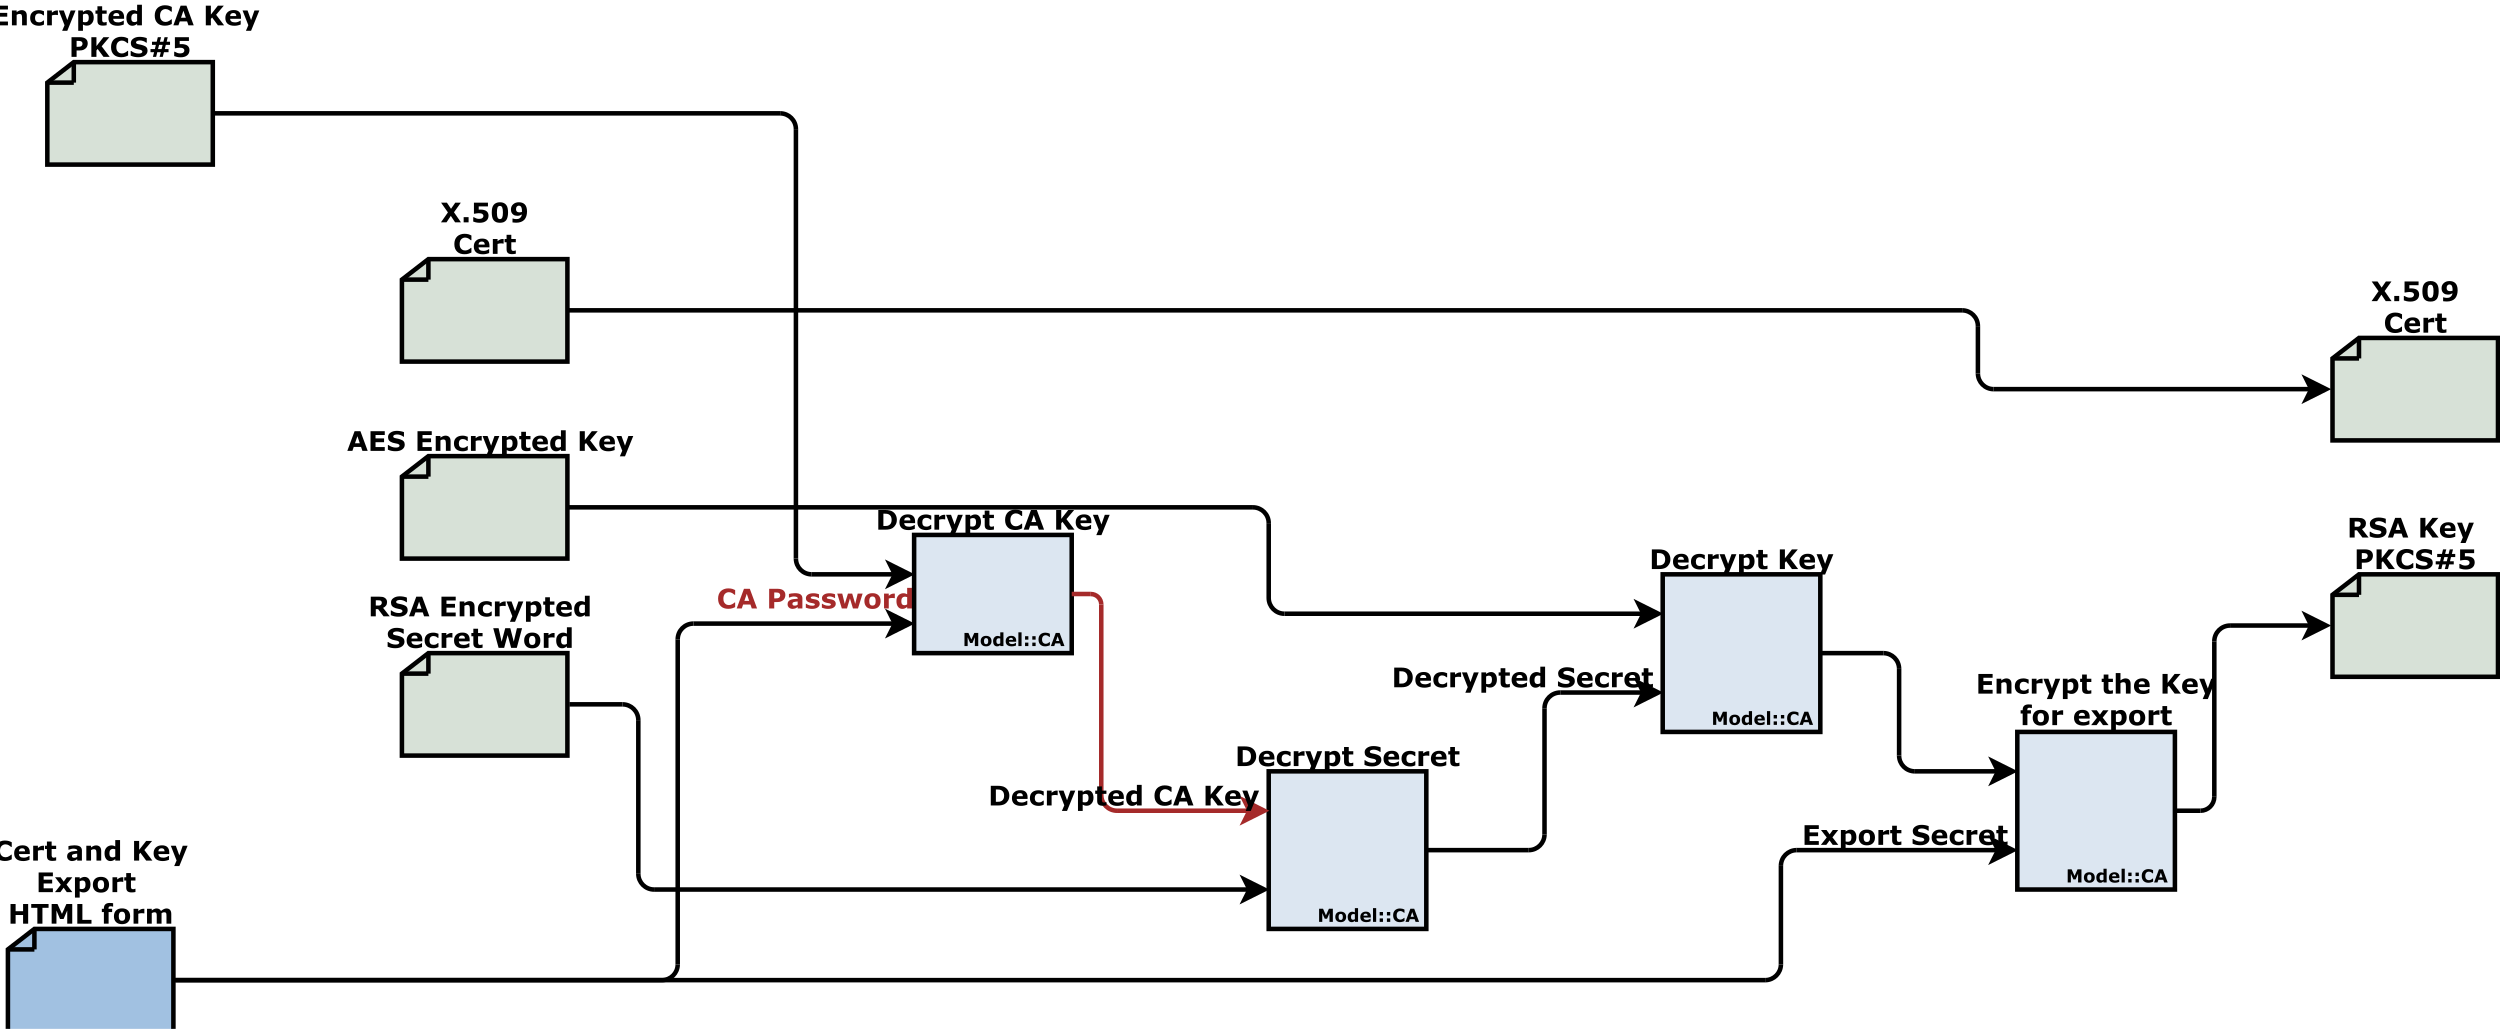 <?xml version="1.0" encoding="UTF-8"?>
<svg xmlns="http://www.w3.org/2000/svg" xmlns:xlink="http://www.w3.org/1999/xlink" viewBox="0 0 554 228" version="1.1">
<defs>
<g>
<symbol overflow="visible" id="glyph0-0">
<path style="stroke:none;" d="M 0.75 0 L 0.75 -4.5 L 5.25 -4.5 L 5.25 0 Z M 1.125 -0.375 L 4.875 -0.375 L 4.875 -4.125 L 1.125 -4.125 Z "/>
</symbol>
<symbol overflow="visible" id="glyph0-1">
<path style="stroke:none;" d="M 4.594 0 L 3.422 0 L 3.125 -0.875 L 1.5 -0.875 L 1.203 0 L 0.078 0 L 1.688 -4.359 L 2.984 -4.359 Z M 2.844 -1.688 L 2.312 -3.25 L 1.781 -1.688 Z "/>
</symbol>
<symbol overflow="visible" id="glyph0-2">
<path style="stroke:none;" d="M 3.719 0 L 0.562 0 L 0.562 -4.359 L 3.719 -4.359 L 3.719 -3.516 L 1.672 -3.516 L 1.672 -2.766 L 3.562 -2.766 L 3.562 -1.922 L 1.672 -1.922 L 1.672 -0.844 L 3.719 -0.844 Z "/>
</symbol>
<symbol overflow="visible" id="glyph0-3">
<path style="stroke:none;" d="M 4.047 -1.375 C 4.047 -0.945 3.863 -0.598 3.5 -0.328 C 3.133 -0.055 2.641 0.078 2.016 0.078 C 1.66 0.078 1.348 0.047 1.078 -0.016 C 0.805 -0.078 0.551 -0.16 0.312 -0.266 L 0.312 -1.297 L 0.438 -1.297 C 0.676 -1.117 0.938 -0.977 1.219 -0.875 C 1.508 -0.781 1.785 -0.734 2.047 -0.734 C 2.117 -0.734 2.207 -0.738 2.312 -0.75 C 2.426 -0.758 2.52 -0.773 2.594 -0.797 C 2.676 -0.836 2.742 -0.883 2.797 -0.938 C 2.859 -0.988 2.891 -1.066 2.891 -1.172 C 2.891 -1.266 2.848 -1.344 2.766 -1.406 C 2.691 -1.477 2.578 -1.535 2.422 -1.578 C 2.254 -1.617 2.078 -1.656 1.891 -1.688 C 1.711 -1.719 1.539 -1.758 1.375 -1.812 C 1.008 -1.938 0.742 -2.098 0.578 -2.297 C 0.422 -2.504 0.344 -2.758 0.344 -3.062 C 0.344 -3.469 0.523 -3.797 0.891 -4.047 C 1.254 -4.305 1.723 -4.438 2.297 -4.438 C 2.586 -4.438 2.867 -4.41 3.141 -4.359 C 3.422 -4.305 3.664 -4.238 3.875 -4.156 L 3.875 -3.141 L 3.75 -3.141 C 3.582 -3.285 3.367 -3.406 3.109 -3.5 C 2.859 -3.594 2.598 -3.641 2.328 -3.641 C 2.234 -3.641 2.141 -3.629 2.047 -3.609 C 1.953 -3.598 1.863 -3.578 1.781 -3.547 C 1.707 -3.516 1.641 -3.469 1.578 -3.406 C 1.523 -3.352 1.5 -3.289 1.5 -3.219 C 1.5 -3.094 1.539 -3 1.625 -2.938 C 1.719 -2.883 1.891 -2.832 2.141 -2.781 C 2.297 -2.75 2.445 -2.719 2.594 -2.688 C 2.738 -2.656 2.898 -2.609 3.078 -2.547 C 3.41 -2.441 3.656 -2.297 3.812 -2.109 C 3.969 -1.922 4.047 -1.676 4.047 -1.375 Z "/>
</symbol>
<symbol overflow="visible" id="glyph0-4">
<path style="stroke:none;" d=""/>
</symbol>
<symbol overflow="visible" id="glyph0-5">
<path style="stroke:none;" d="M 3.797 0 L 2.75 0 L 2.75 -1.625 C 2.75 -1.758 2.738 -1.895 2.719 -2.031 C 2.707 -2.164 2.688 -2.266 2.656 -2.328 C 2.613 -2.391 2.555 -2.438 2.484 -2.469 C 2.41 -2.508 2.305 -2.531 2.172 -2.531 C 2.066 -2.531 1.961 -2.516 1.859 -2.484 C 1.766 -2.453 1.66 -2.398 1.547 -2.328 L 1.547 0 L 0.5 0 L 0.5 -3.297 L 1.547 -3.297 L 1.547 -2.922 C 1.734 -3.066 1.914 -3.176 2.094 -3.25 C 2.27 -3.332 2.461 -3.375 2.672 -3.375 C 3.023 -3.375 3.301 -3.27 3.5 -3.062 C 3.695 -2.863 3.797 -2.555 3.797 -2.141 Z "/>
</symbol>
<symbol overflow="visible" id="glyph0-6">
<path style="stroke:none;" d="M 2.219 0.094 C 1.926 0.094 1.66 0.055 1.422 -0.016 C 1.18 -0.086 0.977 -0.191 0.812 -0.328 C 0.633 -0.473 0.5 -0.656 0.406 -0.875 C 0.312 -1.094 0.266 -1.344 0.266 -1.625 C 0.266 -1.938 0.312 -2.203 0.406 -2.422 C 0.508 -2.648 0.656 -2.836 0.844 -2.984 C 1.02 -3.117 1.223 -3.219 1.453 -3.281 C 1.691 -3.344 1.938 -3.375 2.188 -3.375 C 2.406 -3.375 2.609 -3.348 2.797 -3.297 C 2.984 -3.254 3.16 -3.195 3.328 -3.125 L 3.328 -2.219 L 3.188 -2.219 C 3.145 -2.25 3.094 -2.285 3.031 -2.328 C 2.977 -2.379 2.91 -2.43 2.828 -2.484 C 2.742 -2.523 2.656 -2.555 2.562 -2.578 C 2.469 -2.609 2.352 -2.625 2.219 -2.625 C 1.938 -2.625 1.719 -2.535 1.562 -2.359 C 1.414 -2.18 1.344 -1.938 1.344 -1.625 C 1.344 -1.312 1.422 -1.07 1.578 -0.906 C 1.734 -0.75 1.953 -0.672 2.234 -0.672 C 2.367 -0.672 2.488 -0.68 2.594 -0.703 C 2.707 -0.734 2.797 -0.77 2.859 -0.812 C 2.93 -0.852 2.992 -0.895 3.047 -0.938 C 3.098 -0.977 3.145 -1.02 3.188 -1.062 L 3.328 -1.062 L 3.328 -0.172 C 3.16 -0.086 2.988 -0.023 2.812 0.016 C 2.633 0.066 2.438 0.094 2.219 0.094 Z "/>
</symbol>
<symbol overflow="visible" id="glyph0-7">
<path style="stroke:none;" d="M 2.891 -2.281 L 2.797 -2.281 C 2.742 -2.301 2.664 -2.312 2.562 -2.312 C 2.469 -2.32 2.391 -2.328 2.328 -2.328 C 2.172 -2.328 2.035 -2.316 1.922 -2.297 C 1.805 -2.285 1.68 -2.254 1.547 -2.203 L 1.547 0 L 0.5 0 L 0.5 -3.297 L 1.547 -3.297 L 1.547 -2.812 C 1.785 -3.008 1.988 -3.141 2.156 -3.203 C 2.332 -3.266 2.492 -3.297 2.641 -3.297 C 2.672 -3.297 2.707 -3.297 2.75 -3.297 C 2.801 -3.297 2.848 -3.297 2.891 -3.297 Z "/>
</symbol>
<symbol overflow="visible" id="glyph0-8">
<path style="stroke:none;" d="M 1.984 -1.156 L 2.734 -3.297 L 3.812 -3.297 L 1.984 1.203 L 0.844 1.203 L 1.375 -0.031 L 0.094 -3.297 L 1.203 -3.297 Z "/>
</symbol>
<symbol overflow="visible" id="glyph0-9">
<path style="stroke:none;" d="M 3.938 -1.688 C 3.938 -1.414 3.895 -1.164 3.812 -0.938 C 3.727 -0.719 3.617 -0.539 3.484 -0.406 C 3.336 -0.25 3.176 -0.129 3 -0.047 C 2.82 0.023 2.633 0.062 2.438 0.062 C 2.25 0.062 2.086 0.039 1.953 0 C 1.828 -0.039 1.691 -0.098 1.547 -0.172 L 1.547 1.203 L 0.5 1.203 L 0.5 -3.297 L 1.547 -3.297 L 1.547 -2.953 C 1.711 -3.078 1.879 -3.176 2.047 -3.25 C 2.211 -3.332 2.41 -3.375 2.641 -3.375 C 3.047 -3.375 3.363 -3.223 3.594 -2.922 C 3.82 -2.629 3.938 -2.219 3.938 -1.688 Z M 2.844 -1.672 C 2.844 -1.992 2.785 -2.223 2.672 -2.359 C 2.566 -2.504 2.395 -2.578 2.156 -2.578 C 2.062 -2.578 1.961 -2.562 1.859 -2.531 C 1.754 -2.508 1.648 -2.469 1.547 -2.406 L 1.547 -0.75 C 1.617 -0.727 1.695 -0.711 1.781 -0.703 C 1.863 -0.691 1.941 -0.688 2.016 -0.688 C 2.297 -0.688 2.504 -0.766 2.641 -0.922 C 2.773 -1.086 2.844 -1.336 2.844 -1.672 Z "/>
</symbol>
<symbol overflow="visible" id="glyph0-10">
<path style="stroke:none;" d="M 2.609 -0.031 C 2.492 0 2.367 0.02 2.234 0.031 C 2.109 0.051 1.957 0.062 1.781 0.062 C 1.363 0.062 1.055 -0.02 0.859 -0.188 C 0.66 -0.352 0.562 -0.633 0.562 -1.031 L 0.562 -2.578 L 0.125 -2.578 L 0.125 -3.297 L 0.562 -3.297 L 0.562 -4.234 L 1.609 -4.234 L 1.609 -3.297 L 2.609 -3.297 L 2.609 -2.578 L 1.609 -2.578 L 1.609 -1.406 C 1.609 -1.289 1.609 -1.191 1.609 -1.109 C 1.617 -1.023 1.641 -0.945 1.672 -0.875 C 1.691 -0.812 1.734 -0.758 1.797 -0.719 C 1.867 -0.676 1.973 -0.656 2.109 -0.656 C 2.16 -0.656 2.234 -0.664 2.328 -0.688 C 2.422 -0.707 2.484 -0.727 2.516 -0.75 L 2.609 -0.75 Z "/>
</symbol>
<symbol overflow="visible" id="glyph0-11">
<path style="stroke:none;" d="M 3.734 -1.453 L 1.328 -1.453 C 1.336 -1.191 1.43 -0.992 1.609 -0.859 C 1.797 -0.723 2.066 -0.656 2.422 -0.656 C 2.641 -0.656 2.852 -0.691 3.062 -0.766 C 3.27 -0.848 3.438 -0.938 3.562 -1.031 L 3.672 -1.031 L 3.672 -0.188 C 3.43 -0.094 3.207 -0.023 3 0.016 C 2.789 0.066 2.555 0.094 2.297 0.094 C 1.641 0.094 1.133 -0.051 0.781 -0.344 C 0.438 -0.645 0.266 -1.07 0.266 -1.625 C 0.266 -2.164 0.426 -2.594 0.75 -2.906 C 1.082 -3.227 1.539 -3.391 2.125 -3.391 C 2.664 -3.391 3.066 -3.254 3.328 -2.984 C 3.598 -2.711 3.734 -2.32 3.734 -1.812 Z M 2.688 -2.062 C 2.688 -2.289 2.633 -2.457 2.531 -2.562 C 2.426 -2.676 2.266 -2.734 2.047 -2.734 C 1.836 -2.734 1.664 -2.68 1.531 -2.578 C 1.406 -2.473 1.336 -2.301 1.328 -2.062 Z "/>
</symbol>
<symbol overflow="visible" id="glyph0-12">
<path style="stroke:none;" d="M 3.703 0 L 2.641 0 L 2.641 -0.344 C 2.461 -0.195 2.289 -0.086 2.125 -0.016 C 1.969 0.055 1.785 0.094 1.578 0.094 C 1.18 0.094 0.863 -0.055 0.625 -0.359 C 0.383 -0.672 0.266 -1.094 0.266 -1.625 C 0.266 -1.906 0.301 -2.148 0.375 -2.359 C 0.457 -2.578 0.57 -2.766 0.719 -2.922 C 0.852 -3.066 1.016 -3.176 1.203 -3.25 C 1.391 -3.332 1.578 -3.375 1.766 -3.375 C 1.961 -3.375 2.125 -3.352 2.25 -3.312 C 2.375 -3.27 2.504 -3.219 2.641 -3.156 L 2.641 -4.562 L 3.703 -4.562 Z M 2.641 -0.906 L 2.641 -2.516 C 2.566 -2.547 2.488 -2.566 2.406 -2.578 C 2.32 -2.598 2.25 -2.609 2.188 -2.609 C 1.906 -2.609 1.691 -2.52 1.547 -2.344 C 1.41 -2.176 1.344 -1.938 1.344 -1.625 C 1.344 -1.312 1.398 -1.082 1.516 -0.938 C 1.629 -0.789 1.805 -0.719 2.047 -0.719 C 2.148 -0.719 2.254 -0.734 2.359 -0.766 C 2.461 -0.805 2.555 -0.852 2.641 -0.906 Z "/>
</symbol>
<symbol overflow="visible" id="glyph0-13">
<path style="stroke:none;" d="M 4.625 0 L 3.25 0 L 1.953 -1.75 L 1.688 -1.422 L 1.688 0 L 0.562 0 L 0.562 -4.359 L 1.688 -4.359 L 1.688 -2.391 L 3.234 -4.359 L 4.547 -4.359 L 2.844 -2.344 Z "/>
</symbol>
<symbol overflow="visible" id="glyph0-14">
<path style="stroke:none;" d="M 3 -3.031 C 3 -3.133 2.977 -3.223 2.938 -3.297 C 2.895 -3.379 2.816 -3.445 2.703 -3.5 C 2.629 -3.531 2.539 -3.547 2.438 -3.547 C 2.332 -3.555 2.211 -3.562 2.078 -3.562 L 1.672 -3.562 L 1.672 -2.391 L 2.016 -2.391 C 2.203 -2.391 2.352 -2.395 2.469 -2.406 C 2.594 -2.426 2.695 -2.469 2.781 -2.531 C 2.852 -2.594 2.906 -2.66 2.938 -2.734 C 2.977 -2.805 3 -2.906 3 -3.031 Z M 4.766 0 L 3.391 0 L 2.188 -1.594 L 1.672 -1.594 L 1.672 0 L 0.562 0 L 0.562 -4.359 L 2.438 -4.359 C 2.695 -4.359 2.922 -4.344 3.109 -4.312 C 3.297 -4.289 3.469 -4.227 3.625 -4.125 C 3.789 -4.031 3.922 -3.906 4.016 -3.75 C 4.117 -3.594 4.172 -3.398 4.172 -3.172 C 4.172 -2.848 4.094 -2.582 3.938 -2.375 C 3.789 -2.176 3.578 -2.008 3.297 -1.875 Z "/>
</symbol>
<symbol overflow="visible" id="glyph0-15">
<path style="stroke:none;" d="M 6.578 -4.359 L 5.406 0 L 4.156 0 L 3.375 -2.844 L 2.609 0 L 1.375 0 L 0.188 -4.359 L 1.375 -4.359 L 2.047 -1.359 L 2.844 -4.359 L 3.969 -4.359 L 4.734 -1.359 L 5.438 -4.359 Z "/>
</symbol>
<symbol overflow="visible" id="glyph0-16">
<path style="stroke:none;" d="M 3.859 -1.641 C 3.859 -1.098 3.703 -0.672 3.391 -0.359 C 3.078 -0.047 2.633 0.109 2.062 0.109 C 1.488 0.109 1.047 -0.047 0.734 -0.359 C 0.422 -0.672 0.266 -1.098 0.266 -1.641 C 0.266 -2.191 0.422 -2.617 0.734 -2.922 C 1.047 -3.234 1.488 -3.391 2.062 -3.391 C 2.633 -3.391 3.078 -3.234 3.391 -2.922 C 3.703 -2.609 3.859 -2.18 3.859 -1.641 Z M 2.562 -0.844 C 2.633 -0.926 2.688 -1.023 2.719 -1.141 C 2.75 -1.266 2.766 -1.43 2.766 -1.641 C 2.766 -1.828 2.742 -1.988 2.703 -2.125 C 2.672 -2.258 2.625 -2.363 2.562 -2.438 C 2.5 -2.52 2.426 -2.578 2.344 -2.609 C 2.258 -2.641 2.164 -2.656 2.062 -2.656 C 1.957 -2.656 1.863 -2.641 1.781 -2.609 C 1.707 -2.586 1.633 -2.535 1.562 -2.453 C 1.5 -2.379 1.445 -2.273 1.406 -2.141 C 1.363 -2.004 1.344 -1.836 1.344 -1.641 C 1.344 -1.461 1.359 -1.305 1.391 -1.172 C 1.43 -1.035 1.484 -0.93 1.547 -0.859 C 1.609 -0.773 1.68 -0.719 1.766 -0.688 C 1.859 -0.656 1.957 -0.641 2.062 -0.641 C 2.164 -0.641 2.258 -0.656 2.344 -0.688 C 2.426 -0.719 2.5 -0.77 2.562 -0.844 Z "/>
</symbol>
<symbol overflow="visible" id="glyph0-17">
<path style="stroke:none;" d="M 2.531 0.078 C 2.207 0.078 1.906 0.031 1.625 -0.062 C 1.352 -0.156 1.117 -0.297 0.922 -0.484 C 0.723 -0.672 0.566 -0.906 0.453 -1.188 C 0.348 -1.477 0.297 -1.805 0.297 -2.172 C 0.297 -2.523 0.348 -2.844 0.453 -3.125 C 0.555 -3.406 0.707 -3.645 0.906 -3.844 C 1.094 -4.031 1.328 -4.176 1.609 -4.281 C 1.891 -4.395 2.195 -4.453 2.531 -4.453 C 2.719 -4.453 2.883 -4.441 3.031 -4.422 C 3.176 -4.398 3.312 -4.375 3.438 -4.344 C 3.57 -4.301 3.691 -4.254 3.797 -4.203 C 3.898 -4.16 3.992 -4.117 4.078 -4.078 L 4.078 -3.031 L 3.938 -3.031 C 3.883 -3.07 3.816 -3.125 3.734 -3.188 C 3.648 -3.258 3.555 -3.328 3.453 -3.391 C 3.348 -3.453 3.234 -3.504 3.109 -3.547 C 2.984 -3.586 2.848 -3.609 2.703 -3.609 C 2.547 -3.609 2.395 -3.582 2.25 -3.531 C 2.113 -3.477 1.984 -3.395 1.859 -3.281 C 1.742 -3.176 1.648 -3.031 1.578 -2.844 C 1.504 -2.656 1.469 -2.43 1.469 -2.172 C 1.469 -1.898 1.504 -1.672 1.578 -1.484 C 1.66 -1.305 1.758 -1.164 1.875 -1.062 C 2 -0.945 2.133 -0.863 2.281 -0.812 C 2.426 -0.77 2.566 -0.75 2.703 -0.75 C 2.848 -0.75 2.984 -0.77 3.109 -0.812 C 3.242 -0.852 3.367 -0.91 3.484 -0.984 C 3.578 -1.035 3.664 -1.094 3.75 -1.156 C 3.832 -1.227 3.898 -1.285 3.953 -1.328 L 4.078 -1.328 L 4.078 -0.297 C 3.961 -0.242 3.852 -0.195 3.75 -0.156 C 3.656 -0.113 3.555 -0.078 3.453 -0.047 C 3.305 -0.004 3.172 0.023 3.047 0.047 C 2.922 0.066 2.75 0.078 2.531 0.078 Z "/>
</symbol>
<symbol overflow="visible" id="glyph0-18">
<path style="stroke:none;" d="M 2.484 -0.859 L 2.484 -1.547 C 2.348 -1.535 2.195 -1.52 2.031 -1.5 C 1.863 -1.477 1.738 -1.453 1.656 -1.422 C 1.539 -1.391 1.457 -1.344 1.406 -1.281 C 1.352 -1.219 1.328 -1.133 1.328 -1.031 C 1.328 -0.957 1.332 -0.898 1.344 -0.859 C 1.352 -0.816 1.383 -0.773 1.438 -0.734 C 1.477 -0.703 1.531 -0.676 1.594 -0.656 C 1.656 -0.633 1.754 -0.625 1.891 -0.625 C 1.992 -0.625 2.098 -0.645 2.203 -0.688 C 2.316 -0.727 2.41 -0.785 2.484 -0.859 Z M 2.484 -0.344 C 2.43 -0.301 2.363 -0.25 2.281 -0.188 C 2.195 -0.133 2.117 -0.086 2.047 -0.047 C 1.941 -0.004 1.832 0.023 1.719 0.047 C 1.602 0.078 1.484 0.094 1.359 0.094 C 1.047 0.094 0.781 -0.004 0.562 -0.203 C 0.352 -0.398 0.25 -0.645 0.25 -0.938 C 0.25 -1.176 0.301 -1.375 0.406 -1.531 C 0.52 -1.688 0.676 -1.805 0.875 -1.891 C 1.062 -1.984 1.301 -2.047 1.594 -2.078 C 1.883 -2.117 2.188 -2.145 2.5 -2.156 L 2.5 -2.188 C 2.5 -2.363 2.422 -2.484 2.266 -2.547 C 2.117 -2.617 1.906 -2.656 1.625 -2.656 C 1.445 -2.656 1.258 -2.625 1.062 -2.562 C 0.863 -2.5 0.723 -2.453 0.641 -2.422 L 0.547 -2.422 L 0.547 -3.219 C 0.648 -3.25 0.828 -3.285 1.078 -3.328 C 1.328 -3.367 1.582 -3.391 1.844 -3.391 C 2.438 -3.391 2.863 -3.297 3.125 -3.109 C 3.395 -2.922 3.531 -2.629 3.531 -2.234 L 3.531 0 L 2.484 0 Z "/>
</symbol>
<symbol overflow="visible" id="glyph0-19">
<path style="stroke:none;" d="M 3.938 0 L 2.703 0 L 2 -0.984 L 1.281 0 L 0.078 0 L 1.375 -1.641 L 0.094 -3.297 L 1.328 -3.297 L 2.016 -2.328 L 2.719 -3.297 L 3.922 -3.297 L 2.641 -1.672 Z "/>
</symbol>
<symbol overflow="visible" id="glyph0-20">
<path style="stroke:none;" d="M 4.469 0 L 3.344 0 L 3.344 -1.922 L 1.688 -1.922 L 1.688 0 L 0.562 0 L 0.562 -4.359 L 1.688 -4.359 L 1.688 -2.766 L 3.344 -2.766 L 3.344 -4.359 L 4.469 -4.359 Z "/>
</symbol>
<symbol overflow="visible" id="glyph0-21">
<path style="stroke:none;" d="M 3.969 -3.516 L 2.609 -3.516 L 2.609 0 L 1.484 0 L 1.484 -3.516 L 0.125 -3.516 L 0.125 -4.359 L 3.969 -4.359 Z "/>
</symbol>
<symbol overflow="visible" id="glyph0-22">
<path style="stroke:none;" d="M 5.125 0 L 4.016 0 L 4.016 -2.922 L 3.203 -1.031 L 2.422 -1.031 L 1.625 -2.922 L 1.625 0 L 0.562 0 L 0.562 -4.359 L 1.859 -4.359 L 2.844 -2.172 L 3.828 -4.359 L 5.125 -4.359 Z "/>
</symbol>
<symbol overflow="visible" id="glyph0-23">
<path style="stroke:none;" d="M 3.703 0 L 0.562 0 L 0.562 -4.359 L 1.688 -4.359 L 1.688 -0.844 L 3.703 -0.844 Z "/>
</symbol>
<symbol overflow="visible" id="glyph0-24">
<path style="stroke:none;" d="M 2.625 -3.781 L 2.547 -3.781 C 2.504 -3.801 2.441 -3.816 2.359 -3.828 C 2.285 -3.848 2.207 -3.859 2.125 -3.859 C 1.914 -3.859 1.773 -3.82 1.703 -3.75 C 1.629 -3.676 1.594 -3.531 1.594 -3.312 L 1.594 -3.297 L 2.406 -3.297 L 2.406 -2.578 L 1.625 -2.578 L 1.625 0 L 0.578 0 L 0.578 -2.578 L 0.125 -2.578 L 0.125 -3.297 L 0.578 -3.297 L 0.578 -3.375 C 0.578 -3.781 0.68 -4.082 0.891 -4.281 C 1.109 -4.488 1.438 -4.594 1.875 -4.594 C 2.031 -4.594 2.172 -4.586 2.297 -4.578 C 2.422 -4.566 2.531 -4.551 2.625 -4.531 Z "/>
</symbol>
<symbol overflow="visible" id="glyph0-25">
<path style="stroke:none;" d="M 3.719 -2.328 L 3.719 0 L 2.656 0 L 2.656 -1.641 C 2.656 -1.805 2.648 -1.941 2.641 -2.047 C 2.629 -2.16 2.609 -2.254 2.578 -2.328 C 2.547 -2.398 2.492 -2.453 2.422 -2.484 C 2.348 -2.516 2.25 -2.531 2.125 -2.531 C 2.02 -2.531 1.914 -2.508 1.812 -2.469 C 1.719 -2.426 1.629 -2.379 1.547 -2.328 L 1.547 0 L 0.5 0 L 0.5 -3.297 L 1.547 -3.297 L 1.547 -2.922 C 1.734 -3.066 1.91 -3.176 2.078 -3.25 C 2.242 -3.332 2.426 -3.375 2.625 -3.375 C 2.844 -3.375 3.035 -3.328 3.203 -3.234 C 3.367 -3.141 3.5 -3 3.594 -2.812 C 3.801 -2.988 4.004 -3.125 4.203 -3.219 C 4.398 -3.32 4.598 -3.375 4.797 -3.375 C 5.148 -3.375 5.414 -3.27 5.594 -3.062 C 5.781 -2.852 5.875 -2.547 5.875 -2.141 L 5.875 0 L 4.812 0 L 4.812 -1.641 C 4.812 -1.805 4.805 -1.941 4.797 -2.047 C 4.797 -2.16 4.781 -2.254 4.75 -2.328 C 4.707 -2.398 4.648 -2.453 4.578 -2.484 C 4.516 -2.516 4.414 -2.531 4.281 -2.531 C 4.195 -2.531 4.109 -2.516 4.016 -2.484 C 3.93 -2.453 3.832 -2.398 3.719 -2.328 Z "/>
</symbol>
<symbol overflow="visible" id="glyph0-26">
<path style="stroke:none;" d="M 4.516 0 L 3.219 0 L 2.266 -1.438 L 1.312 0 L 0.078 0 L 1.625 -2.203 L 0.109 -4.359 L 1.406 -4.359 L 2.312 -3 L 3.25 -4.359 L 4.484 -4.359 L 2.969 -2.234 Z "/>
</symbol>
<symbol overflow="visible" id="glyph0-27">
<path style="stroke:none;" d="M 1.625 0 L 0.531 0 L 0.531 -1.156 L 1.625 -1.156 Z "/>
</symbol>
<symbol overflow="visible" id="glyph0-28">
<path style="stroke:none;" d="M 3.875 -1.484 C 3.875 -1.254 3.832 -1.039 3.75 -0.844 C 3.664 -0.645 3.539 -0.477 3.375 -0.344 C 3.195 -0.195 2.988 -0.086 2.75 -0.016 C 2.52 0.055 2.254 0.094 1.953 0.094 C 1.609 0.094 1.312 0.062 1.062 0 C 0.82 -0.051 0.629 -0.109 0.484 -0.172 L 0.484 -1.141 L 0.609 -1.141 C 0.785 -1.035 0.973 -0.945 1.172 -0.875 C 1.379 -0.801 1.586 -0.766 1.797 -0.766 C 1.91 -0.766 2.039 -0.781 2.188 -0.812 C 2.332 -0.844 2.445 -0.895 2.531 -0.969 C 2.594 -1.031 2.641 -1.094 2.672 -1.156 C 2.711 -1.219 2.734 -1.312 2.734 -1.438 C 2.734 -1.539 2.707 -1.629 2.656 -1.703 C 2.613 -1.773 2.555 -1.832 2.484 -1.875 C 2.379 -1.938 2.254 -1.977 2.109 -2 C 1.961 -2.02 1.828 -2.031 1.703 -2.031 C 1.523 -2.031 1.352 -2.016 1.188 -1.984 C 1.031 -1.961 0.895 -1.938 0.781 -1.906 L 0.641 -1.906 L 0.641 -4.359 L 3.75 -4.359 L 3.75 -3.531 L 1.703 -3.531 L 1.703 -2.812 C 1.766 -2.82 1.844 -2.828 1.938 -2.828 C 2.031 -2.828 2.109 -2.828 2.172 -2.828 C 2.41 -2.828 2.625 -2.801 2.812 -2.75 C 3.008 -2.707 3.176 -2.645 3.312 -2.562 C 3.488 -2.457 3.625 -2.316 3.719 -2.141 C 3.82 -1.961 3.875 -1.742 3.875 -1.484 Z "/>
</symbol>
<symbol overflow="visible" id="glyph0-29">
<path style="stroke:none;" d="M 3.938 -2.188 C 3.938 -1.812 3.898 -1.477 3.828 -1.188 C 3.766 -0.906 3.664 -0.672 3.531 -0.484 C 3.383 -0.297 3.195 -0.148 2.969 -0.047 C 2.738 0.047 2.461 0.094 2.141 0.094 C 1.805 0.094 1.523 0.047 1.297 -0.047 C 1.066 -0.148 0.879 -0.297 0.734 -0.484 C 0.586 -0.68 0.484 -0.922 0.422 -1.203 C 0.359 -1.484 0.328 -1.812 0.328 -2.188 C 0.328 -2.562 0.359 -2.891 0.422 -3.172 C 0.492 -3.453 0.602 -3.688 0.75 -3.875 C 0.895 -4.062 1.082 -4.203 1.312 -4.297 C 1.539 -4.398 1.816 -4.453 2.141 -4.453 C 2.473 -4.453 2.75 -4.398 2.969 -4.297 C 3.195 -4.203 3.383 -4.055 3.531 -3.859 C 3.676 -3.672 3.781 -3.438 3.844 -3.156 C 3.906 -2.875 3.938 -2.551 3.938 -2.188 Z M 2.797 -2.188 C 2.797 -2.707 2.742 -3.078 2.641 -3.297 C 2.547 -3.523 2.379 -3.641 2.141 -3.641 C 1.891 -3.641 1.711 -3.523 1.609 -3.297 C 1.516 -3.078 1.469 -2.703 1.469 -2.172 C 1.469 -1.66 1.52 -1.289 1.625 -1.062 C 1.727 -0.832 1.898 -0.719 2.141 -0.719 C 2.367 -0.719 2.535 -0.832 2.641 -1.062 C 2.742 -1.289 2.797 -1.664 2.797 -2.188 Z "/>
</symbol>
<symbol overflow="visible" id="glyph0-30">
<path style="stroke:none;" d="M 3.875 -2.422 C 3.875 -2.055 3.828 -1.719 3.734 -1.406 C 3.641 -1.094 3.5 -0.828 3.312 -0.609 C 3.102 -0.379 2.844 -0.207 2.531 -0.094 C 2.227 0.02 1.875 0.078 1.469 0.078 C 1.32 0.078 1.16 0.066 0.984 0.047 C 0.816 0.035 0.707 0.023 0.656 0.016 L 0.656 -0.844 L 0.781 -0.844 C 0.844 -0.82 0.926 -0.797 1.031 -0.766 C 1.133 -0.734 1.281 -0.719 1.469 -0.719 C 1.625 -0.719 1.773 -0.734 1.922 -0.766 C 2.066 -0.805 2.191 -0.867 2.297 -0.953 C 2.41 -1.035 2.504 -1.145 2.578 -1.281 C 2.66 -1.414 2.711 -1.57 2.734 -1.75 C 2.566 -1.656 2.41 -1.582 2.266 -1.531 C 2.117 -1.477 1.938 -1.453 1.719 -1.453 C 1.551 -1.453 1.391 -1.473 1.234 -1.516 C 1.086 -1.555 0.957 -1.617 0.844 -1.703 C 0.676 -1.816 0.547 -1.969 0.453 -2.156 C 0.359 -2.344 0.312 -2.582 0.312 -2.875 C 0.312 -3.332 0.473 -3.707 0.797 -4 C 1.117 -4.301 1.547 -4.453 2.078 -4.453 C 2.348 -4.453 2.586 -4.414 2.797 -4.344 C 3.004 -4.27 3.188 -4.16 3.344 -4.016 C 3.52 -3.848 3.648 -3.633 3.734 -3.375 C 3.828 -3.113 3.875 -2.797 3.875 -2.422 Z M 2.75 -2.594 C 2.75 -2.832 2.723 -3.023 2.672 -3.172 C 2.629 -3.328 2.57 -3.445 2.5 -3.531 C 2.438 -3.594 2.367 -3.633 2.297 -3.656 C 2.223 -3.688 2.145 -3.703 2.062 -3.703 C 1.988 -3.703 1.914 -3.688 1.844 -3.656 C 1.77 -3.633 1.703 -3.594 1.641 -3.531 C 1.578 -3.469 1.523 -3.383 1.484 -3.281 C 1.453 -3.188 1.438 -3.066 1.438 -2.922 C 1.438 -2.785 1.457 -2.672 1.5 -2.578 C 1.539 -2.484 1.598 -2.41 1.672 -2.359 C 1.734 -2.305 1.812 -2.27 1.906 -2.25 C 2 -2.227 2.102 -2.219 2.219 -2.219 C 2.301 -2.219 2.395 -2.227 2.5 -2.25 C 2.602 -2.27 2.688 -2.289 2.75 -2.312 C 2.75 -2.332 2.75 -2.363 2.75 -2.406 C 2.75 -2.445 2.75 -2.508 2.75 -2.594 Z "/>
</symbol>
<symbol overflow="visible" id="glyph0-31">
<path style="stroke:none;" d="M 4.156 -2.984 C 4.156 -2.785 4.117 -2.594 4.047 -2.406 C 3.984 -2.227 3.891 -2.07 3.766 -1.938 C 3.586 -1.77 3.391 -1.641 3.172 -1.547 C 2.961 -1.461 2.695 -1.422 2.375 -1.422 L 1.688 -1.422 L 1.688 0 L 0.562 0 L 0.562 -4.359 L 2.406 -4.359 C 2.688 -4.359 2.922 -4.332 3.109 -4.281 C 3.297 -4.238 3.461 -4.172 3.609 -4.078 C 3.785 -3.961 3.922 -3.812 4.016 -3.625 C 4.109 -3.445 4.156 -3.234 4.156 -2.984 Z M 3 -2.953 C 3 -3.078 2.961 -3.18 2.891 -3.266 C 2.828 -3.359 2.75 -3.426 2.656 -3.469 C 2.539 -3.508 2.426 -3.531 2.312 -3.531 C 2.207 -3.539 2.062 -3.547 1.875 -3.547 L 1.688 -3.547 L 1.688 -2.234 L 2 -2.234 C 2.195 -2.234 2.352 -2.242 2.469 -2.266 C 2.594 -2.297 2.703 -2.348 2.797 -2.422 C 2.859 -2.484 2.906 -2.555 2.938 -2.641 C 2.977 -2.723 3 -2.828 3 -2.953 Z "/>
</symbol>
<symbol overflow="visible" id="glyph0-32">
<path style="stroke:none;" d="M 3.359 -1.047 C 3.359 -0.703 3.203 -0.426 2.891 -0.219 C 2.586 -0.008 2.176 0.094 1.656 0.094 C 1.352 0.094 1.082 0.062 0.844 0 C 0.613 -0.051 0.426 -0.109 0.281 -0.172 L 0.281 -1.047 L 0.375 -1.047 C 0.426 -1.004 0.484 -0.961 0.547 -0.922 C 0.617 -0.879 0.723 -0.832 0.859 -0.781 C 0.961 -0.727 1.082 -0.688 1.219 -0.656 C 1.363 -0.625 1.516 -0.609 1.672 -0.609 C 1.879 -0.609 2.031 -0.629 2.125 -0.672 C 2.227 -0.723 2.281 -0.797 2.281 -0.891 C 2.281 -0.961 2.25 -1.016 2.188 -1.047 C 2.133 -1.086 2.023 -1.125 1.859 -1.156 C 1.773 -1.176 1.664 -1.195 1.531 -1.219 C 1.406 -1.238 1.285 -1.266 1.172 -1.297 C 0.879 -1.367 0.66 -1.488 0.516 -1.656 C 0.367 -1.82 0.297 -2.031 0.297 -2.281 C 0.297 -2.594 0.441 -2.852 0.734 -3.062 C 1.035 -3.27 1.445 -3.375 1.969 -3.375 C 2.219 -3.375 2.453 -3.348 2.672 -3.297 C 2.898 -3.254 3.078 -3.203 3.203 -3.141 L 3.203 -2.312 L 3.125 -2.312 C 2.969 -2.414 2.785 -2.5 2.578 -2.562 C 2.379 -2.633 2.176 -2.672 1.969 -2.672 C 1.801 -2.672 1.66 -2.645 1.547 -2.594 C 1.43 -2.551 1.375 -2.488 1.375 -2.406 C 1.375 -2.332 1.398 -2.273 1.453 -2.234 C 1.504 -2.191 1.629 -2.148 1.828 -2.109 C 1.93 -2.086 2.047 -2.066 2.172 -2.047 C 2.297 -2.023 2.422 -2 2.547 -1.969 C 2.816 -1.895 3.02 -1.781 3.156 -1.625 C 3.289 -1.469 3.359 -1.273 3.359 -1.047 Z "/>
</symbol>
<symbol overflow="visible" id="glyph0-33">
<path style="stroke:none;" d="M 5.75 -3.297 L 4.719 0 L 3.609 0 L 2.938 -2.219 L 2.281 0 L 1.141 0 L 0.125 -3.297 L 1.234 -3.297 L 1.797 -1.016 L 2.5 -3.297 L 3.438 -3.297 L 4.109 -1.016 L 4.656 -3.297 Z "/>
</symbol>
<symbol overflow="visible" id="glyph0-34">
<path style="stroke:none;" d="M 4.766 -2.656 L 3.828 -2.656 L 3.609 -1.734 L 4.438 -1.734 L 4.438 -1.031 L 3.422 -1.031 L 3.156 0 L 2.453 0 L 2.719 -1.031 L 1.938 -1.031 L 1.688 0 L 0.969 0 L 1.234 -1.031 L 0.438 -1.031 L 0.438 -1.734 L 1.406 -1.734 L 1.625 -2.656 L 0.766 -2.656 L 0.766 -3.359 L 1.812 -3.359 L 2.062 -4.359 L 2.781 -4.359 L 2.516 -3.359 L 3.297 -3.359 L 3.547 -4.359 L 4.266 -4.359 L 4.016 -3.359 L 4.766 -3.359 Z M 3.125 -2.656 L 2.344 -2.656 L 2.109 -1.734 L 2.891 -1.734 Z "/>
</symbol>
<symbol overflow="visible" id="glyph0-35">
<path style="stroke:none;" d="M 4.672 -2.172 C 4.672 -1.766 4.578 -1.398 4.391 -1.078 C 4.211 -0.766 3.984 -0.52 3.703 -0.344 C 3.484 -0.219 3.242 -0.129 2.984 -0.078 C 2.734 -0.023 2.438 0 2.094 0 L 0.562 0 L 0.562 -4.359 L 2.141 -4.359 C 2.492 -4.359 2.801 -4.328 3.062 -4.266 C 3.32 -4.211 3.535 -4.129 3.703 -4.016 C 4.004 -3.836 4.238 -3.594 4.406 -3.281 C 4.582 -2.969 4.672 -2.598 4.672 -2.172 Z M 3.516 -2.188 C 3.516 -2.469 3.461 -2.711 3.359 -2.922 C 3.254 -3.129 3.086 -3.289 2.859 -3.406 C 2.742 -3.457 2.625 -3.492 2.5 -3.516 C 2.383 -3.535 2.207 -3.547 1.969 -3.547 L 1.688 -3.547 L 1.688 -0.812 L 1.969 -0.812 C 2.238 -0.812 2.438 -0.82 2.562 -0.844 C 2.688 -0.875 2.805 -0.922 2.922 -0.984 C 3.129 -1.098 3.281 -1.254 3.375 -1.453 C 3.469 -1.648 3.516 -1.895 3.516 -2.188 Z "/>
</symbol>
<symbol overflow="visible" id="glyph0-36">
<path style="stroke:none;" d="M 3.797 0 L 2.75 0 L 2.75 -1.625 C 2.75 -1.758 2.738 -1.895 2.719 -2.031 C 2.707 -2.164 2.688 -2.266 2.656 -2.328 C 2.613 -2.391 2.555 -2.438 2.484 -2.469 C 2.41 -2.508 2.305 -2.531 2.172 -2.531 C 2.066 -2.531 1.961 -2.516 1.859 -2.484 C 1.766 -2.453 1.66 -2.398 1.547 -2.328 L 1.547 0 L 0.5 0 L 0.5 -4.562 L 1.547 -4.562 L 1.547 -2.922 C 1.734 -3.066 1.914 -3.176 2.094 -3.25 C 2.27 -3.332 2.461 -3.375 2.672 -3.375 C 3.023 -3.375 3.301 -3.27 3.5 -3.062 C 3.695 -2.863 3.797 -2.555 3.797 -2.141 Z "/>
</symbol>
<symbol overflow="visible" id="glyph1-0">
<path style="stroke:none;" d="M 0.5 0 L 0.5 -3 L 3.5 -3 L 3.5 0 Z M 0.75 -0.25 L 3.25 -0.25 L 3.25 -2.75 L 0.75 -2.75 Z "/>
</symbol>
<symbol overflow="visible" id="glyph1-1">
<path style="stroke:none;" d="M 3.422 0 L 2.672 0 L 2.672 -1.953 L 2.141 -0.688 L 1.625 -0.688 L 1.078 -1.953 L 1.078 0 L 0.375 0 L 0.375 -2.906 L 1.25 -2.906 L 1.891 -1.453 L 2.547 -2.906 L 3.422 -2.906 Z "/>
</symbol>
<symbol overflow="visible" id="glyph1-2">
<path style="stroke:none;" d="M 2.578 -1.094 C 2.578 -0.738 2.469 -0.457 2.25 -0.25 C 2.039 -0.039 1.75 0.062 1.375 0.062 C 0.988 0.062 0.691 -0.039 0.484 -0.25 C 0.273 -0.457 0.172 -0.738 0.172 -1.094 C 0.172 -1.457 0.273 -1.742 0.484 -1.953 C 0.703 -2.16 1 -2.266 1.375 -2.266 C 1.758 -2.266 2.055 -2.16 2.266 -1.953 C 2.473 -1.742 2.578 -1.457 2.578 -1.094 Z M 1.703 -0.562 C 1.754 -0.613 1.789 -0.68 1.812 -0.766 C 1.832 -0.848 1.844 -0.957 1.844 -1.094 C 1.844 -1.219 1.832 -1.32 1.812 -1.406 C 1.789 -1.5 1.758 -1.57 1.719 -1.625 C 1.676 -1.676 1.625 -1.711 1.562 -1.734 C 1.5 -1.754 1.438 -1.766 1.375 -1.766 C 1.301 -1.766 1.238 -1.754 1.188 -1.734 C 1.133 -1.723 1.086 -1.691 1.047 -1.641 C 1.004 -1.586 0.969 -1.516 0.938 -1.422 C 0.914 -1.336 0.906 -1.227 0.906 -1.094 C 0.906 -0.969 0.914 -0.863 0.938 -0.781 C 0.957 -0.695 0.988 -0.625 1.031 -0.562 C 1.07 -0.52 1.117 -0.484 1.172 -0.453 C 1.234 -0.43 1.301 -0.422 1.375 -0.422 C 1.438 -0.422 1.5 -0.43 1.562 -0.453 C 1.625 -0.473 1.672 -0.508 1.703 -0.562 Z "/>
</symbol>
<symbol overflow="visible" id="glyph1-3">
<path style="stroke:none;" d="M 2.469 0 L 1.766 0 L 1.766 -0.234 C 1.641 -0.129 1.523 -0.051 1.422 0 C 1.316 0.039 1.195 0.062 1.062 0.062 C 0.789 0.062 0.57 -0.039 0.406 -0.25 C 0.25 -0.457 0.172 -0.734 0.172 -1.078 C 0.172 -1.266 0.195 -1.43 0.25 -1.578 C 0.312 -1.723 0.391 -1.848 0.484 -1.953 C 0.566 -2.047 0.672 -2.117 0.797 -2.172 C 0.922 -2.223 1.051 -2.25 1.188 -2.25 C 1.312 -2.25 1.414 -2.234 1.5 -2.203 C 1.582 -2.18 1.672 -2.148 1.766 -2.109 L 1.766 -3.047 L 2.469 -3.047 Z M 1.766 -0.609 L 1.766 -1.688 C 1.711 -1.707 1.66 -1.719 1.609 -1.719 C 1.555 -1.727 1.504 -1.734 1.453 -1.734 C 1.266 -1.734 1.125 -1.676 1.031 -1.562 C 0.945 -1.445 0.906 -1.289 0.906 -1.094 C 0.906 -0.875 0.941 -0.711 1.016 -0.609 C 1.086 -0.516 1.207 -0.469 1.375 -0.469 C 1.438 -0.469 1.504 -0.477 1.578 -0.5 C 1.648 -0.531 1.711 -0.566 1.766 -0.609 Z "/>
</symbol>
<symbol overflow="visible" id="glyph1-4">
<path style="stroke:none;" d="M 2.5 -0.969 L 0.891 -0.969 C 0.898 -0.789 0.961 -0.656 1.078 -0.562 C 1.203 -0.477 1.379 -0.438 1.609 -0.438 C 1.754 -0.438 1.895 -0.461 2.031 -0.516 C 2.176 -0.566 2.289 -0.625 2.375 -0.688 L 2.453 -0.688 L 2.453 -0.125 C 2.297 -0.062 2.145 -0.016 2 0.016 C 1.863 0.047 1.707 0.062 1.531 0.062 C 1.094 0.062 0.754 -0.035 0.516 -0.234 C 0.285 -0.43 0.172 -0.711 0.172 -1.078 C 0.172 -1.441 0.281 -1.727 0.5 -1.938 C 0.727 -2.156 1.035 -2.266 1.422 -2.266 C 1.773 -2.266 2.039 -2.172 2.219 -1.984 C 2.406 -1.805 2.5 -1.551 2.5 -1.219 Z M 1.797 -1.375 C 1.785 -1.52 1.742 -1.629 1.672 -1.703 C 1.609 -1.785 1.504 -1.828 1.359 -1.828 C 1.223 -1.828 1.109 -1.789 1.016 -1.719 C 0.93 -1.645 0.883 -1.531 0.875 -1.375 Z "/>
</symbol>
<symbol overflow="visible" id="glyph1-5">
<path style="stroke:none;" d="M 1.031 0 L 0.328 0 L 0.328 -3.047 L 1.031 -3.047 Z "/>
</symbol>
<symbol overflow="visible" id="glyph1-6">
<path style="stroke:none;" d="M 1.172 -1.422 L 0.438 -1.422 L 0.438 -2.188 L 1.172 -2.188 Z M 1.172 0 L 0.438 0 L 0.438 -0.766 L 1.172 -0.766 Z "/>
</symbol>
<symbol overflow="visible" id="glyph1-7">
<path style="stroke:none;" d="M 1.688 0.062 C 1.469 0.062 1.266 0.031 1.078 -0.031 C 0.898 -0.102 0.742 -0.203 0.609 -0.328 C 0.484 -0.453 0.383 -0.609 0.312 -0.797 C 0.238 -0.984 0.203 -1.203 0.203 -1.453 C 0.203 -1.68 0.234 -1.891 0.297 -2.078 C 0.367 -2.266 0.473 -2.426 0.609 -2.562 C 0.734 -2.688 0.891 -2.785 1.078 -2.859 C 1.266 -2.93 1.469 -2.969 1.688 -2.969 C 1.812 -2.969 1.922 -2.957 2.016 -2.938 C 2.117 -2.926 2.211 -2.91 2.297 -2.891 C 2.379 -2.867 2.457 -2.844 2.531 -2.812 C 2.602 -2.781 2.664 -2.75 2.719 -2.719 L 2.719 -2.016 L 2.625 -2.016 C 2.594 -2.047 2.547 -2.082 2.484 -2.125 C 2.43 -2.164 2.367 -2.207 2.297 -2.25 C 2.234 -2.289 2.16 -2.328 2.078 -2.359 C 1.992 -2.391 1.898 -2.406 1.797 -2.406 C 1.691 -2.406 1.594 -2.391 1.5 -2.359 C 1.406 -2.328 1.316 -2.27 1.234 -2.188 C 1.16 -2.113 1.098 -2.016 1.047 -1.891 C 1.004 -1.773 0.984 -1.629 0.984 -1.453 C 0.984 -1.266 1.008 -1.109 1.062 -0.984 C 1.113 -0.867 1.176 -0.773 1.25 -0.703 C 1.332 -0.629 1.422 -0.578 1.516 -0.547 C 1.617 -0.516 1.719 -0.5 1.812 -0.5 C 1.895 -0.5 1.984 -0.516 2.078 -0.547 C 2.172 -0.578 2.254 -0.613 2.328 -0.656 C 2.391 -0.695 2.445 -0.738 2.5 -0.781 C 2.551 -0.82 2.598 -0.859 2.641 -0.891 L 2.719 -0.891 L 2.719 -0.188 C 2.645 -0.156 2.57 -0.125 2.5 -0.094 C 2.438 -0.07 2.367 -0.051 2.297 -0.031 C 2.203 0 2.113 0.02 2.031 0.031 C 1.945 0.051 1.832 0.062 1.688 0.062 Z "/>
</symbol>
<symbol overflow="visible" id="glyph1-8">
<path style="stroke:none;" d="M 3.062 0 L 2.281 0 L 2.078 -0.594 L 1 -0.594 L 0.797 0 L 0.047 0 L 1.125 -2.906 L 1.984 -2.906 Z M 1.906 -1.125 L 1.547 -2.172 L 1.188 -1.125 Z "/>
</symbol>
</g>
</defs>
<g id="surface369847">
<rect x="0" y="0" width="554" height="228" style="fill:rgb(100%,100%,100%);fill-opacity:1;stroke:none;"/>
<path style="fill-rule:evenodd;fill:rgb(84.314%,88.235%,84.314%);fill-opacity:1;stroke-width:0.115;stroke-linecap:butt;stroke-linejoin:miter;stroke:rgb(0%,0%,0%);stroke-opacity:1;stroke-miterlimit:10;" d="M 29.2 43 L 25.672 43 L 25 43.52 L 25 45.6 L 29.2 45.6 Z " transform="matrix(8.731,0,0,8.731,-129.21,-318.009)"/>
<path style="fill:none;stroke-width:0.115;stroke-linecap:butt;stroke-linejoin:miter;stroke:rgb(0%,0%,0%);stroke-opacity:1;stroke-miterlimit:10;" d="M 25.672 43 L 25.672 43.52 " transform="matrix(8.731,0,0,8.731,-129.21,-318.009)"/>
<path style="fill:none;stroke-width:0.115;stroke-linecap:butt;stroke-linejoin:miter;stroke:rgb(0%,0%,0%);stroke-opacity:1;stroke-miterlimit:10;" d="M 25.672 43.52 L 25 43.52 " transform="matrix(8.731,0,0,8.731,-129.21,-318.009)"/>
<path style="fill-rule:evenodd;fill:rgb(84.314%,88.235%,84.314%);fill-opacity:1;stroke-width:0.115;stroke-linecap:butt;stroke-linejoin:miter;stroke:rgb(0%,0%,0%);stroke-opacity:1;stroke-miterlimit:10;" d="M 29.2 48 L 25.672 48 L 25 48.52 L 25 50.6 L 29.2 50.6 Z " transform="matrix(8.731,0,0,8.731,-129.21,-318.009)"/>
<path style="fill:none;stroke-width:0.115;stroke-linecap:butt;stroke-linejoin:miter;stroke:rgb(0%,0%,0%);stroke-opacity:1;stroke-miterlimit:10;" d="M 25.672 48 L 25.672 48.52 " transform="matrix(8.731,0,0,8.731,-129.21,-318.009)"/>
<path style="fill:none;stroke-width:0.115;stroke-linecap:butt;stroke-linejoin:miter;stroke:rgb(0%,0%,0%);stroke-opacity:1;stroke-miterlimit:10;" d="M 25.672 48.52 L 25 48.52 " transform="matrix(8.731,0,0,8.731,-129.21,-318.009)"/>
<g style="fill:rgb(0%,0%,0%);fill-opacity:1;">
  <use xlink:href="#glyph0-1" x="76.887" y="99.915"/>
  <use xlink:href="#glyph0-2" x="81.545" y="99.915"/>
  <use xlink:href="#glyph0-3" x="85.644" y="99.915"/>
  <use xlink:href="#glyph0-4" x="89.906" y="99.915"/>
  <use xlink:href="#glyph0-2" x="91.957" y="99.915"/>
  <use xlink:href="#glyph0-5" x="96.056" y="99.915"/>
  <use xlink:href="#glyph0-6" x="100.33" y="99.915"/>
  <use xlink:href="#glyph0-7" x="103.86" y="99.915"/>
  <use xlink:href="#glyph0-8" x="106.843" y="99.915"/>
  <use xlink:href="#glyph0-9" x="110.748" y="99.915"/>
  <use xlink:href="#glyph0-10" x="114.943" y="99.915"/>
  <use xlink:href="#glyph0-11" x="117.677" y="99.915"/>
  <use xlink:href="#glyph0-12" x="121.661" y="99.915"/>
  <use xlink:href="#glyph0-4" x="125.856" y="99.915"/>
  <use xlink:href="#glyph0-13" x="127.907" y="99.915"/>
  <use xlink:href="#glyph0-11" x="132.533" y="99.915"/>
  <use xlink:href="#glyph0-8" x="136.517" y="99.915"/>
  <use xlink:href="#glyph0-4" x="140.422" y="99.915"/>
</g>
<path style="fill-rule:evenodd;fill:rgb(84.314%,88.235%,84.314%);fill-opacity:1;stroke-width:0.115;stroke-linecap:butt;stroke-linejoin:miter;stroke:rgb(0%,0%,0%);stroke-opacity:1;stroke-miterlimit:10;" d="M 29.2 53 L 25.672 53 L 25 53.52 L 25 55.6 L 29.2 55.6 Z " transform="matrix(8.731,0,0,8.731,-129.21,-318.009)"/>
<path style="fill:none;stroke-width:0.115;stroke-linecap:butt;stroke-linejoin:miter;stroke:rgb(0%,0%,0%);stroke-opacity:1;stroke-miterlimit:10;" d="M 25.672 53 L 25.672 53.52 " transform="matrix(8.731,0,0,8.731,-129.21,-318.009)"/>
<path style="fill:none;stroke-width:0.115;stroke-linecap:butt;stroke-linejoin:miter;stroke:rgb(0%,0%,0%);stroke-opacity:1;stroke-miterlimit:10;" d="M 25.672 53.52 L 25 53.52 " transform="matrix(8.731,0,0,8.731,-129.21,-318.009)"/>
<g style="fill:rgb(0%,0%,0%);fill-opacity:1;">
  <use xlink:href="#glyph0-14" x="81.602" y="136.583"/>
  <use xlink:href="#glyph0-3" x="86.295" y="136.583"/>
  <use xlink:href="#glyph0-1" x="90.558" y="136.583"/>
  <use xlink:href="#glyph0-4" x="95.216" y="136.583"/>
  <use xlink:href="#glyph0-2" x="97.266" y="136.583"/>
  <use xlink:href="#glyph0-5" x="101.365" y="136.583"/>
  <use xlink:href="#glyph0-6" x="105.639" y="136.583"/>
  <use xlink:href="#glyph0-7" x="109.17" y="136.583"/>
  <use xlink:href="#glyph0-8" x="112.152" y="136.583"/>
  <use xlink:href="#glyph0-9" x="116.057" y="136.583"/>
  <use xlink:href="#glyph0-10" x="120.253" y="136.583"/>
  <use xlink:href="#glyph0-11" x="122.986" y="136.583"/>
  <use xlink:href="#glyph0-12" x="126.97" y="136.583"/>
  <use xlink:href="#glyph0-4" x="131.166" y="136.583"/>
</g>
<g style="fill:rgb(0%,0%,0%);fill-opacity:1;">
  <use xlink:href="#glyph0-3" x="85.586" y="143.567"/>
  <use xlink:href="#glyph0-11" x="89.849" y="143.567"/>
  <use xlink:href="#glyph0-6" x="93.833" y="143.567"/>
  <use xlink:href="#glyph0-7" x="97.363" y="143.567"/>
  <use xlink:href="#glyph0-11" x="100.346" y="143.567"/>
  <use xlink:href="#glyph0-10" x="104.33" y="143.567"/>
  <use xlink:href="#glyph0-4" x="107.063" y="143.567"/>
  <use xlink:href="#glyph0-15" x="109.114" y="143.567"/>
  <use xlink:href="#glyph0-16" x="115.885" y="143.567"/>
  <use xlink:href="#glyph0-7" x="120.004" y="143.567"/>
  <use xlink:href="#glyph0-12" x="122.986" y="143.567"/>
  <use xlink:href="#glyph0-4" x="127.181" y="143.567"/>
</g>
<path style="fill-rule:evenodd;fill:rgb(63.137%,75.686%,88.235%);fill-opacity:1;stroke-width:0.115;stroke-linecap:butt;stroke-linejoin:miter;stroke:rgb(0%,0%,0%);stroke-opacity:1;stroke-miterlimit:10;" d="M 19.2 60 L 15.672 60 L 15 60.52 L 15 62.6 L 19.2 62.6 Z " transform="matrix(8.731,0,0,8.731,-129.21,-318.009)"/>
<path style="fill:none;stroke-width:0.115;stroke-linecap:butt;stroke-linejoin:miter;stroke:rgb(0%,0%,0%);stroke-opacity:1;stroke-miterlimit:10;" d="M 15.672 60 L 15.672 60.52 " transform="matrix(8.731,0,0,8.731,-129.21,-318.009)"/>
<path style="fill:none;stroke-width:0.115;stroke-linecap:butt;stroke-linejoin:miter;stroke:rgb(0%,0%,0%);stroke-opacity:1;stroke-miterlimit:10;" d="M 15.672 60.52 L 15 60.52 " transform="matrix(8.731,0,0,8.731,-129.21,-318.009)"/>
<g style="fill:rgb(0%,0%,0%);fill-opacity:1;">
  <use xlink:href="#glyph0-17" x="-1.473" y="190.716"/>
  <use xlink:href="#glyph0-11" x="2.869" y="190.716"/>
  <use xlink:href="#glyph0-7" x="6.853" y="190.716"/>
  <use xlink:href="#glyph0-10" x="9.836" y="190.716"/>
  <use xlink:href="#glyph0-4" x="12.569" y="190.716"/>
  <use xlink:href="#glyph0-18" x="14.62" y="190.716"/>
  <use xlink:href="#glyph0-5" x="18.628" y="190.716"/>
  <use xlink:href="#glyph0-12" x="22.902" y="190.716"/>
  <use xlink:href="#glyph0-4" x="27.097" y="190.716"/>
  <use xlink:href="#glyph0-13" x="29.148" y="190.716"/>
  <use xlink:href="#glyph0-11" x="33.774" y="190.716"/>
  <use xlink:href="#glyph0-8" x="37.758" y="190.716"/>
</g>
<g style="fill:rgb(0%,0%,0%);fill-opacity:1;">
  <use xlink:href="#glyph0-2" x="8" y="197.7"/>
  <use xlink:href="#glyph0-19" x="12.099" y="197.7"/>
  <use xlink:href="#glyph0-9" x="16.112" y="197.7"/>
  <use xlink:href="#glyph0-16" x="20.308" y="197.7"/>
  <use xlink:href="#glyph0-7" x="24.427" y="197.7"/>
  <use xlink:href="#glyph0-10" x="27.409" y="197.7"/>
  <use xlink:href="#glyph0-4" x="30.143" y="197.7"/>
</g>
<g style="fill:rgb(0%,0%,0%);fill-opacity:1;">
  <use xlink:href="#glyph0-20" x="1.77" y="204.688"/>
  <use xlink:href="#glyph0-21" x="6.794" y="204.688"/>
  <use xlink:href="#glyph0-22" x="10.884" y="204.688"/>
  <use xlink:href="#glyph0-23" x="16.57" y="204.688"/>
  <use xlink:href="#glyph0-4" x="20.394" y="204.688"/>
  <use xlink:href="#glyph0-24" x="22.444" y="204.688"/>
  <use xlink:href="#glyph0-16" x="24.979" y="204.688"/>
  <use xlink:href="#glyph0-7" x="29.098" y="204.688"/>
  <use xlink:href="#glyph0-25" x="32.08" y="204.688"/>
</g>
<g style="fill:rgb(0%,0%,0%);fill-opacity:1;">
  <use xlink:href="#glyph0-26" x="97.633" y="49.274"/>
  <use xlink:href="#glyph0-27" x="102.215" y="49.274"/>
  <use xlink:href="#glyph0-28" x="104.383" y="49.274"/>
  <use xlink:href="#glyph0-29" x="108.648" y="49.274"/>
  <use xlink:href="#glyph0-30" x="112.914" y="49.274"/>
</g>
<g style="fill:rgb(0%,0%,0%);fill-opacity:1;">
  <use xlink:href="#glyph0-17" x="100.387" y="56.259"/>
  <use xlink:href="#glyph0-11" x="104.728" y="56.259"/>
  <use xlink:href="#glyph0-7" x="108.713" y="56.259"/>
  <use xlink:href="#glyph0-10" x="111.695" y="56.259"/>
</g>
<path style="fill-rule:evenodd;fill:rgb(84.314%,88.235%,84.314%);fill-opacity:1;stroke-width:0.115;stroke-linecap:butt;stroke-linejoin:miter;stroke:rgb(0%,0%,0%);stroke-opacity:1;stroke-miterlimit:10;" d="M 20.2 38 L 16.672 38 L 16 38.52 L 16 40.6 L 20.2 40.6 Z " transform="matrix(8.731,0,0,8.731,-129.21,-318.009)"/>
<path style="fill:none;stroke-width:0.115;stroke-linecap:butt;stroke-linejoin:miter;stroke:rgb(0%,0%,0%);stroke-opacity:1;stroke-miterlimit:10;" d="M 16.672 38 L 16.672 38.52 " transform="matrix(8.731,0,0,8.731,-129.21,-318.009)"/>
<path style="fill:none;stroke-width:0.115;stroke-linecap:butt;stroke-linejoin:miter;stroke:rgb(0%,0%,0%);stroke-opacity:1;stroke-miterlimit:10;" d="M 16.672 38.52 L 16 38.52 " transform="matrix(8.731,0,0,8.731,-129.21,-318.009)"/>
<path style="fill-rule:evenodd;fill:rgb(86.275%,90.196%,94.51%);fill-opacity:1;stroke-width:0.115;stroke-linecap:butt;stroke-linejoin:miter;stroke:rgb(0%,0%,0%);stroke-opacity:1;stroke-miterlimit:10;" d="M 47 56 L 51 56 L 51 60 L 47 60 Z " transform="matrix(8.731,0,0,8.731,-129.21,-318.009)"/>
<g style="fill:rgb(0%,0%,0%);fill-opacity:1;">
  <use xlink:href="#glyph1-1" x="291.938" y="204.287"/>
  <use xlink:href="#glyph1-2" x="295.728" y="204.287"/>
  <use xlink:href="#glyph1-3" x="298.475" y="204.287"/>
  <use xlink:href="#glyph1-4" x="301.272" y="204.287"/>
  <use xlink:href="#glyph1-5" x="303.928" y="204.287"/>
  <use xlink:href="#glyph1-6" x="305.295" y="204.287"/>
  <use xlink:href="#glyph1-6" x="306.904" y="204.287"/>
  <use xlink:href="#glyph1-7" x="308.514" y="204.287"/>
  <use xlink:href="#glyph1-8" x="311.408" y="204.287"/>
</g>
<path style="fill:none;stroke-width:0.115;stroke-linecap:butt;stroke-linejoin:round;stroke:rgb(0%,0%,0%);stroke-opacity:1;stroke-miterlimit:10;" d="M 35 39.7 C 35 39.479 34.821 39.3 34.6 39.3 " transform="matrix(8.731,0,0,8.731,-129.21,-318.009)"/>
<path style="fill:none;stroke-width:0.115;stroke-linecap:butt;stroke-linejoin:round;stroke:rgb(0%,0%,0%);stroke-opacity:1;stroke-miterlimit:10;" d="M 20.2 39.3 L 34.6 39.3 " transform="matrix(8.731,0,0,8.731,-129.21,-318.009)"/>
<path style="fill:none;stroke-width:0.115;stroke-linecap:butt;stroke-linejoin:round;stroke:rgb(0%,0%,0%);stroke-opacity:1;stroke-miterlimit:10;" d="M 35 50.6 C 35 50.821 35.179 51 35.4 51 " transform="matrix(8.731,0,0,8.731,-129.21,-318.009)"/>
<path style="fill:none;stroke-width:0.115;stroke-linecap:butt;stroke-linejoin:round;stroke:rgb(0%,0%,0%);stroke-opacity:1;stroke-miterlimit:10;" d="M 35 39.7 L 35 50.6 " transform="matrix(8.731,0,0,8.731,-129.21,-318.009)"/>
<path style="fill:none;stroke-width:0.115;stroke-linecap:butt;stroke-linejoin:round;stroke:rgb(0%,0%,0%);stroke-opacity:1;stroke-miterlimit:10;" d="M 35.4 51 L 37.513 51 " transform="matrix(8.731,0,0,8.731,-129.21,-318.009)"/>
<path style="fill-rule:evenodd;fill:rgb(0%,0%,0%);fill-opacity:1;stroke-width:0.115;stroke-linecap:butt;stroke-linejoin:miter;stroke:rgb(0%,0%,0%);stroke-opacity:1;stroke-miterlimit:10;" d="M 37.888 51 L 37.388 51.25 L 37.513 51 L 37.388 50.75 Z " transform="matrix(8.731,0,0,8.731,-129.21,-318.009)"/>
<g style="fill:rgb(64.706%,16.471%,16.471%);fill-opacity:1;">
  <use xlink:href="#glyph0-17" x="158.832" y="134.837"/>
  <use xlink:href="#glyph0-1" x="163.174" y="134.837"/>
  <use xlink:href="#glyph0-4" x="167.832" y="134.837"/>
  <use xlink:href="#glyph0-31" x="169.883" y="134.837"/>
  <use xlink:href="#glyph0-18" x="174.28" y="134.837"/>
  <use xlink:href="#glyph0-32" x="178.288" y="134.837"/>
  <use xlink:href="#glyph0-32" x="181.847" y="134.837"/>
  <use xlink:href="#glyph0-33" x="185.407" y="134.837"/>
  <use xlink:href="#glyph0-16" x="191.284" y="134.837"/>
  <use xlink:href="#glyph0-7" x="195.403" y="134.837"/>
  <use xlink:href="#glyph0-12" x="198.386" y="134.837"/>
</g>
<path style="fill:none;stroke-width:0.115;stroke-linecap:butt;stroke-linejoin:round;stroke:rgb(0%,0%,0%);stroke-opacity:1;stroke-miterlimit:10;" d="M 31.6 61.3 C 31.821 61.3 32 61.121 32 60.9 " transform="matrix(8.731,0,0,8.731,-129.21,-318.009)"/>
<path style="fill:none;stroke-width:0.115;stroke-linecap:butt;stroke-linejoin:round;stroke:rgb(0%,0%,0%);stroke-opacity:1;stroke-miterlimit:10;" d="M 19.25 61.3 L 31.6 61.3 " transform="matrix(8.731,0,0,8.731,-129.21,-318.009)"/>
<path style="fill:none;stroke-width:0.115;stroke-linecap:butt;stroke-linejoin:round;stroke:rgb(0%,0%,0%);stroke-opacity:1;stroke-miterlimit:10;" d="M 32.4 52.25 C 32.179 52.25 32 52.429 32 52.65 " transform="matrix(8.731,0,0,8.731,-129.21,-318.009)"/>
<path style="fill:none;stroke-width:0.115;stroke-linecap:butt;stroke-linejoin:round;stroke:rgb(0%,0%,0%);stroke-opacity:1;stroke-miterlimit:10;" d="M 32 60.9 L 32 52.65 " transform="matrix(8.731,0,0,8.731,-129.21,-318.009)"/>
<path style="fill:none;stroke-width:0.115;stroke-linecap:butt;stroke-linejoin:round;stroke:rgb(0%,0%,0%);stroke-opacity:1;stroke-miterlimit:10;" d="M 32.4 52.25 L 37.513 52.25 " transform="matrix(8.731,0,0,8.731,-129.21,-318.009)"/>
<path style="fill-rule:evenodd;fill:rgb(0%,0%,0%);fill-opacity:1;stroke-width:0.115;stroke-linecap:butt;stroke-linejoin:miter;stroke:rgb(0%,0%,0%);stroke-opacity:1;stroke-miterlimit:10;" d="M 37.888 52.25 L 37.388 52.5 L 37.513 52.25 L 37.388 52 Z " transform="matrix(8.731,0,0,8.731,-129.21,-318.009)"/>
<path style="fill:none;stroke-width:0.115;stroke-linecap:butt;stroke-linejoin:round;stroke:rgb(0%,0%,0%);stroke-opacity:1;stroke-miterlimit:10;" d="M 31 54.7 C 31 54.479 30.821 54.3 30.6 54.3 " transform="matrix(8.731,0,0,8.731,-129.21,-318.009)"/>
<path style="fill:none;stroke-width:0.115;stroke-linecap:butt;stroke-linejoin:round;stroke:rgb(0%,0%,0%);stroke-opacity:1;stroke-miterlimit:10;" d="M 29.25 54.3 L 30.6 54.3 " transform="matrix(8.731,0,0,8.731,-129.21,-318.009)"/>
<path style="fill:none;stroke-width:0.115;stroke-linecap:butt;stroke-linejoin:round;stroke:rgb(0%,0%,0%);stroke-opacity:1;stroke-miterlimit:10;" d="M 31 58.6 C 31 58.821 31.179 59 31.4 59 " transform="matrix(8.731,0,0,8.731,-129.21,-318.009)"/>
<path style="fill:none;stroke-width:0.115;stroke-linecap:butt;stroke-linejoin:round;stroke:rgb(0%,0%,0%);stroke-opacity:1;stroke-miterlimit:10;" d="M 31 54.7 L 31 58.6 " transform="matrix(8.731,0,0,8.731,-129.21,-318.009)"/>
<path style="fill:none;stroke-width:0.115;stroke-linecap:butt;stroke-linejoin:round;stroke:rgb(0%,0%,0%);stroke-opacity:1;stroke-miterlimit:10;" d="M 31.4 59 L 46.513 59 " transform="matrix(8.731,0,0,8.731,-129.21,-318.009)"/>
<path style="fill-rule:evenodd;fill:rgb(0%,0%,0%);fill-opacity:1;stroke-width:0.115;stroke-linecap:butt;stroke-linejoin:miter;stroke:rgb(0%,0%,0%);stroke-opacity:1;stroke-miterlimit:10;" d="M 46.888 59 L 46.388 59.25 L 46.513 59 L 46.388 58.75 Z " transform="matrix(8.731,0,0,8.731,-129.21,-318.009)"/>
<path style="fill-rule:evenodd;fill:rgb(86.275%,90.196%,94.51%);fill-opacity:1;stroke-width:0.115;stroke-linecap:butt;stroke-linejoin:miter;stroke:rgb(0%,0%,0%);stroke-opacity:1;stroke-miterlimit:10;" d="M 38 50 L 42 50 L 42 53 L 38 53 Z " transform="matrix(8.731,0,0,8.731,-129.21,-318.009)"/>
<g style="fill:rgb(0%,0%,0%);fill-opacity:1;">
  <use xlink:href="#glyph1-1" x="213.355" y="143.17"/>
  <use xlink:href="#glyph1-2" x="217.146" y="143.17"/>
  <use xlink:href="#glyph1-3" x="219.893" y="143.17"/>
  <use xlink:href="#glyph1-4" x="222.689" y="143.17"/>
  <use xlink:href="#glyph1-5" x="225.346" y="143.17"/>
  <use xlink:href="#glyph1-6" x="226.713" y="143.17"/>
  <use xlink:href="#glyph1-6" x="228.322" y="143.17"/>
  <use xlink:href="#glyph1-7" x="229.932" y="143.17"/>
  <use xlink:href="#glyph1-8" x="232.826" y="143.17"/>
</g>
<g style="fill:rgb(0%,0%,0%);fill-opacity:1;">
  <use xlink:href="#glyph0-2" x="-1.957" y="5.618"/>
  <use xlink:href="#glyph0-5" x="2.142" y="5.618"/>
  <use xlink:href="#glyph0-6" x="6.416" y="5.618"/>
  <use xlink:href="#glyph0-7" x="9.946" y="5.618"/>
  <use xlink:href="#glyph0-8" x="12.929" y="5.618"/>
  <use xlink:href="#glyph0-9" x="16.834" y="5.618"/>
  <use xlink:href="#glyph0-10" x="21.029" y="5.618"/>
  <use xlink:href="#glyph0-11" x="23.763" y="5.618"/>
  <use xlink:href="#glyph0-12" x="27.747" y="5.618"/>
  <use xlink:href="#glyph0-4" x="31.942" y="5.618"/>
  <use xlink:href="#glyph0-17" x="33.993" y="5.618"/>
  <use xlink:href="#glyph0-1" x="38.335" y="5.618"/>
  <use xlink:href="#glyph0-4" x="42.993" y="5.618"/>
  <use xlink:href="#glyph0-13" x="45.044" y="5.618"/>
  <use xlink:href="#glyph0-11" x="49.67" y="5.618"/>
  <use xlink:href="#glyph0-8" x="53.654" y="5.618"/>
  <use xlink:href="#glyph0-4" x="57.559" y="5.618"/>
</g>
<g style="fill:rgb(0%,0%,0%);fill-opacity:1;">
  <use xlink:href="#glyph0-31" x="15.285" y="12.602"/>
  <use xlink:href="#glyph0-13" x="19.683" y="12.602"/>
  <use xlink:href="#glyph0-17" x="24.309" y="12.602"/>
  <use xlink:href="#glyph0-3" x="28.65" y="12.602"/>
  <use xlink:href="#glyph0-34" x="32.913" y="12.602"/>
  <use xlink:href="#glyph0-28" x="38.116" y="12.602"/>
</g>
<path style="fill:none;stroke-width:0.115;stroke-linecap:butt;stroke-linejoin:round;stroke:rgb(64.706%,16.471%,16.471%);stroke-opacity:1;stroke-miterlimit:10;" d="M 42.75 51.765 C 42.75 51.619 42.631 51.5 42.485 51.5 " transform="matrix(8.731,0,0,8.731,-129.21,-318.009)"/>
<path style="fill:none;stroke-width:0.115;stroke-linecap:butt;stroke-linejoin:round;stroke:rgb(64.706%,16.471%,16.471%);stroke-opacity:1;stroke-miterlimit:10;" d="M 42 51.5 L 42.485 51.5 " transform="matrix(8.731,0,0,8.731,-129.21,-318.009)"/>
<path style="fill:none;stroke-width:0.115;stroke-linecap:butt;stroke-linejoin:round;stroke:rgb(64.706%,16.471%,16.471%);stroke-opacity:1;stroke-miterlimit:10;" d="M 42.75 56.6 C 42.75 56.821 42.929 57 43.15 57 " transform="matrix(8.731,0,0,8.731,-129.21,-318.009)"/>
<path style="fill:none;stroke-width:0.115;stroke-linecap:butt;stroke-linejoin:round;stroke:rgb(64.706%,16.471%,16.471%);stroke-opacity:1;stroke-miterlimit:10;" d="M 42.75 51.765 L 42.75 56.6 " transform="matrix(8.731,0,0,8.731,-129.21,-318.009)"/>
<path style="fill:none;stroke-width:0.115;stroke-linecap:butt;stroke-linejoin:round;stroke:rgb(64.706%,16.471%,16.471%);stroke-opacity:1;stroke-miterlimit:10;" d="M 43.15 57 L 46.513 57 " transform="matrix(8.731,0,0,8.731,-129.21,-318.009)"/>
<path style="fill-rule:evenodd;fill:rgb(64.706%,16.471%,16.471%);fill-opacity:1;stroke-width:0.115;stroke-linecap:butt;stroke-linejoin:miter;stroke:rgb(64.706%,16.471%,16.471%);stroke-opacity:1;stroke-miterlimit:10;" d="M 46.888 57 L 46.388 57.25 L 46.513 57 L 46.388 56.75 Z " transform="matrix(8.731,0,0,8.731,-129.21,-318.009)"/>
<g style="fill:rgb(0%,0%,0%);fill-opacity:1;">
  <use xlink:href="#glyph0-35" x="218.996" y="178.493"/>
  <use xlink:href="#glyph0-11" x="223.977" y="178.493"/>
  <use xlink:href="#glyph0-6" x="227.961" y="178.493"/>
  <use xlink:href="#glyph0-7" x="231.491" y="178.493"/>
  <use xlink:href="#glyph0-8" x="234.474" y="178.493"/>
  <use xlink:href="#glyph0-9" x="238.379" y="178.493"/>
  <use xlink:href="#glyph0-10" x="242.574" y="178.493"/>
  <use xlink:href="#glyph0-11" x="245.307" y="178.493"/>
  <use xlink:href="#glyph0-12" x="249.292" y="178.493"/>
  <use xlink:href="#glyph0-4" x="253.487" y="178.493"/>
  <use xlink:href="#glyph0-17" x="255.538" y="178.493"/>
  <use xlink:href="#glyph0-1" x="259.88" y="178.493"/>
  <use xlink:href="#glyph0-4" x="264.538" y="178.493"/>
  <use xlink:href="#glyph0-13" x="266.589" y="178.493"/>
  <use xlink:href="#glyph0-11" x="271.214" y="178.493"/>
  <use xlink:href="#glyph0-8" x="275.199" y="178.493"/>
  <use xlink:href="#glyph0-4" x="279.104" y="178.493"/>
</g>
<path style="fill-rule:evenodd;fill:rgb(86.275%,90.196%,94.51%);fill-opacity:1;stroke-width:0.115;stroke-linecap:butt;stroke-linejoin:miter;stroke:rgb(0%,0%,0%);stroke-opacity:1;stroke-miterlimit:10;" d="M 57 51 L 61 51 L 61 55 L 57 55 Z " transform="matrix(8.731,0,0,8.731,-129.21,-318.009)"/>
<g style="fill:rgb(0%,0%,0%);fill-opacity:1;">
  <use xlink:href="#glyph1-1" x="379.246" y="160.631"/>
  <use xlink:href="#glyph1-2" x="383.037" y="160.631"/>
  <use xlink:href="#glyph1-3" x="385.783" y="160.631"/>
  <use xlink:href="#glyph1-4" x="388.58" y="160.631"/>
  <use xlink:href="#glyph1-5" x="391.236" y="160.631"/>
  <use xlink:href="#glyph1-6" x="392.604" y="160.631"/>
  <use xlink:href="#glyph1-6" x="394.213" y="160.631"/>
  <use xlink:href="#glyph1-7" x="395.822" y="160.631"/>
  <use xlink:href="#glyph1-8" x="398.717" y="160.631"/>
</g>
<g style="fill:rgb(0%,0%,0%);fill-opacity:1;">
  <use xlink:href="#glyph0-35" x="194.07" y="117.376"/>
  <use xlink:href="#glyph0-11" x="199.051" y="117.376"/>
  <use xlink:href="#glyph0-6" x="203.035" y="117.376"/>
  <use xlink:href="#glyph0-7" x="206.565" y="117.376"/>
  <use xlink:href="#glyph0-8" x="209.548" y="117.376"/>
  <use xlink:href="#glyph0-9" x="213.453" y="117.376"/>
  <use xlink:href="#glyph0-10" x="217.648" y="117.376"/>
  <use xlink:href="#glyph0-4" x="220.382" y="117.376"/>
  <use xlink:href="#glyph0-17" x="222.432" y="117.376"/>
  <use xlink:href="#glyph0-1" x="226.774" y="117.376"/>
  <use xlink:href="#glyph0-4" x="231.432" y="117.376"/>
  <use xlink:href="#glyph0-13" x="233.483" y="117.376"/>
  <use xlink:href="#glyph0-11" x="238.109" y="117.376"/>
  <use xlink:href="#glyph0-8" x="242.093" y="117.376"/>
</g>
<g style="fill:rgb(0%,0%,0%);fill-opacity:1;">
  <use xlink:href="#glyph0-35" x="308.395" y="152.301"/>
  <use xlink:href="#glyph0-11" x="313.375" y="152.301"/>
  <use xlink:href="#glyph0-6" x="317.359" y="152.301"/>
  <use xlink:href="#glyph0-7" x="320.89" y="152.301"/>
  <use xlink:href="#glyph0-8" x="323.872" y="152.301"/>
  <use xlink:href="#glyph0-9" x="327.777" y="152.301"/>
  <use xlink:href="#glyph0-10" x="331.972" y="152.301"/>
  <use xlink:href="#glyph0-11" x="334.706" y="152.301"/>
  <use xlink:href="#glyph0-12" x="338.69" y="152.301"/>
  <use xlink:href="#glyph0-4" x="342.886" y="152.301"/>
  <use xlink:href="#glyph0-3" x="344.936" y="152.301"/>
  <use xlink:href="#glyph0-11" x="349.199" y="152.301"/>
  <use xlink:href="#glyph0-6" x="353.183" y="152.301"/>
  <use xlink:href="#glyph0-7" x="356.714" y="152.301"/>
  <use xlink:href="#glyph0-11" x="359.696" y="152.301"/>
  <use xlink:href="#glyph0-10" x="363.68" y="152.301"/>
  <use xlink:href="#glyph0-4" x="366.414" y="152.301"/>
</g>
<path style="fill:none;stroke-width:0.115;stroke-linecap:butt;stroke-linejoin:round;stroke:rgb(0%,0%,0%);stroke-opacity:1;stroke-miterlimit:10;" d="M 53.6 58 C 53.821 58 54 57.821 54 57.6 " transform="matrix(8.731,0,0,8.731,-129.21,-318.009)"/>
<path style="fill:none;stroke-width:0.115;stroke-linecap:butt;stroke-linejoin:round;stroke:rgb(0%,0%,0%);stroke-opacity:1;stroke-miterlimit:10;" d="M 51 58 L 53.6 58 " transform="matrix(8.731,0,0,8.731,-129.21,-318.009)"/>
<path style="fill:none;stroke-width:0.115;stroke-linecap:butt;stroke-linejoin:round;stroke:rgb(0%,0%,0%);stroke-opacity:1;stroke-miterlimit:10;" d="M 54.4 54 C 54.179 54 54 54.179 54 54.4 " transform="matrix(8.731,0,0,8.731,-129.21,-318.009)"/>
<path style="fill:none;stroke-width:0.115;stroke-linecap:butt;stroke-linejoin:round;stroke:rgb(0%,0%,0%);stroke-opacity:1;stroke-miterlimit:10;" d="M 54 57.6 L 54 54.4 " transform="matrix(8.731,0,0,8.731,-129.21,-318.009)"/>
<path style="fill:none;stroke-width:0.115;stroke-linecap:butt;stroke-linejoin:round;stroke:rgb(0%,0%,0%);stroke-opacity:1;stroke-miterlimit:10;" d="M 54.4 54 L 56.513 54 " transform="matrix(8.731,0,0,8.731,-129.21,-318.009)"/>
<path style="fill-rule:evenodd;fill:rgb(0%,0%,0%);fill-opacity:1;stroke-width:0.115;stroke-linecap:butt;stroke-linejoin:miter;stroke:rgb(0%,0%,0%);stroke-opacity:1;stroke-miterlimit:10;" d="M 56.888 54 L 56.388 54.25 L 56.513 54 L 56.388 53.75 Z " transform="matrix(8.731,0,0,8.731,-129.21,-318.009)"/>
<path style="fill:none;stroke-width:0.115;stroke-linecap:butt;stroke-linejoin:round;stroke:rgb(0%,0%,0%);stroke-opacity:1;stroke-miterlimit:10;" d="M 47 49.7 C 47 49.479 46.821 49.3 46.6 49.3 " transform="matrix(8.731,0,0,8.731,-129.21,-318.009)"/>
<path style="fill:none;stroke-width:0.115;stroke-linecap:butt;stroke-linejoin:round;stroke:rgb(0%,0%,0%);stroke-opacity:1;stroke-miterlimit:10;" d="M 29.2 49.3 L 46.6 49.3 " transform="matrix(8.731,0,0,8.731,-129.21,-318.009)"/>
<path style="fill:none;stroke-width:0.115;stroke-linecap:butt;stroke-linejoin:round;stroke:rgb(0%,0%,0%);stroke-opacity:1;stroke-miterlimit:10;" d="M 47 51.6 C 47 51.821 47.179 52 47.4 52 " transform="matrix(8.731,0,0,8.731,-129.21,-318.009)"/>
<path style="fill:none;stroke-width:0.115;stroke-linecap:butt;stroke-linejoin:round;stroke:rgb(0%,0%,0%);stroke-opacity:1;stroke-miterlimit:10;" d="M 47 49.7 L 47 51.6 " transform="matrix(8.731,0,0,8.731,-129.21,-318.009)"/>
<path style="fill:none;stroke-width:0.115;stroke-linecap:butt;stroke-linejoin:round;stroke:rgb(0%,0%,0%);stroke-opacity:1;stroke-miterlimit:10;" d="M 47.4 52 L 56.513 52 " transform="matrix(8.731,0,0,8.731,-129.21,-318.009)"/>
<path style="fill-rule:evenodd;fill:rgb(0%,0%,0%);fill-opacity:1;stroke-width:0.115;stroke-linecap:butt;stroke-linejoin:miter;stroke:rgb(0%,0%,0%);stroke-opacity:1;stroke-miterlimit:10;" d="M 56.888 52 L 56.388 52.25 L 56.513 52 L 56.388 51.75 Z " transform="matrix(8.731,0,0,8.731,-129.21,-318.009)"/>
<g style="fill:rgb(0%,0%,0%);fill-opacity:1;">
  <use xlink:href="#glyph0-35" x="273.699" y="169.762"/>
  <use xlink:href="#glyph0-11" x="278.68" y="169.762"/>
  <use xlink:href="#glyph0-6" x="282.664" y="169.762"/>
  <use xlink:href="#glyph0-7" x="286.194" y="169.762"/>
  <use xlink:href="#glyph0-8" x="289.177" y="169.762"/>
  <use xlink:href="#glyph0-9" x="293.082" y="169.762"/>
  <use xlink:href="#glyph0-10" x="297.277" y="169.762"/>
  <use xlink:href="#glyph0-4" x="300.011" y="169.762"/>
  <use xlink:href="#glyph0-3" x="302.061" y="169.762"/>
  <use xlink:href="#glyph0-11" x="306.324" y="169.762"/>
  <use xlink:href="#glyph0-6" x="310.308" y="169.762"/>
  <use xlink:href="#glyph0-7" x="313.839" y="169.762"/>
  <use xlink:href="#glyph0-11" x="316.821" y="169.762"/>
  <use xlink:href="#glyph0-10" x="320.805" y="169.762"/>
</g>
<g style="fill:rgb(0%,0%,0%);fill-opacity:1;">
  <use xlink:href="#glyph0-35" x="365.488" y="126.106"/>
  <use xlink:href="#glyph0-11" x="370.469" y="126.106"/>
  <use xlink:href="#glyph0-6" x="374.453" y="126.106"/>
  <use xlink:href="#glyph0-7" x="377.983" y="126.106"/>
  <use xlink:href="#glyph0-8" x="380.966" y="126.106"/>
  <use xlink:href="#glyph0-9" x="384.871" y="126.106"/>
  <use xlink:href="#glyph0-10" x="389.066" y="126.106"/>
  <use xlink:href="#glyph0-4" x="391.8" y="126.106"/>
  <use xlink:href="#glyph0-13" x="393.85" y="126.106"/>
  <use xlink:href="#glyph0-11" x="398.476" y="126.106"/>
  <use xlink:href="#glyph0-8" x="402.461" y="126.106"/>
</g>
<path style="fill-rule:evenodd;fill:rgb(84.314%,88.235%,84.314%);fill-opacity:1;stroke-width:0.115;stroke-linecap:butt;stroke-linejoin:miter;stroke:rgb(0%,0%,0%);stroke-opacity:1;stroke-miterlimit:10;" d="M 78.2 51 L 74.672 51 L 74 51.52 L 74 53.6 L 78.2 53.6 Z " transform="matrix(8.731,0,0,8.731,-129.21,-318.009)"/>
<path style="fill:none;stroke-width:0.115;stroke-linecap:butt;stroke-linejoin:miter;stroke:rgb(0%,0%,0%);stroke-opacity:1;stroke-miterlimit:10;" d="M 74.672 51 L 74.672 51.52 " transform="matrix(8.731,0,0,8.731,-129.21,-318.009)"/>
<path style="fill:none;stroke-width:0.115;stroke-linecap:butt;stroke-linejoin:miter;stroke:rgb(0%,0%,0%);stroke-opacity:1;stroke-miterlimit:10;" d="M 74.672 51.52 L 74 51.52 " transform="matrix(8.731,0,0,8.731,-129.21,-318.009)"/>
<path style="fill:none;stroke-width:0.115;stroke-linecap:butt;stroke-linejoin:round;stroke:rgb(0%,0%,0%);stroke-opacity:1;stroke-miterlimit:10;" d="M 63 53.4 C 63 53.179 62.821 53 62.6 53 " transform="matrix(8.731,0,0,8.731,-129.21,-318.009)"/>
<path style="fill:none;stroke-width:0.115;stroke-linecap:butt;stroke-linejoin:round;stroke:rgb(0%,0%,0%);stroke-opacity:1;stroke-miterlimit:10;" d="M 61 53 L 62.6 53 " transform="matrix(8.731,0,0,8.731,-129.21,-318.009)"/>
<path style="fill:none;stroke-width:0.115;stroke-linecap:butt;stroke-linejoin:round;stroke:rgb(0%,0%,0%);stroke-opacity:1;stroke-miterlimit:10;" d="M 63 55.6 C 63 55.821 63.179 56 63.4 56 " transform="matrix(8.731,0,0,8.731,-129.21,-318.009)"/>
<path style="fill:none;stroke-width:0.115;stroke-linecap:butt;stroke-linejoin:round;stroke:rgb(0%,0%,0%);stroke-opacity:1;stroke-miterlimit:10;" d="M 63 53.4 L 63 55.6 " transform="matrix(8.731,0,0,8.731,-129.21,-318.009)"/>
<path style="fill:none;stroke-width:0.115;stroke-linecap:butt;stroke-linejoin:round;stroke:rgb(0%,0%,0%);stroke-opacity:1;stroke-miterlimit:10;" d="M 63.4 56 L 65.513 56 " transform="matrix(8.731,0,0,8.731,-129.21,-318.009)"/>
<path style="fill-rule:evenodd;fill:rgb(0%,0%,0%);fill-opacity:1;stroke-width:0.115;stroke-linecap:butt;stroke-linejoin:miter;stroke:rgb(0%,0%,0%);stroke-opacity:1;stroke-miterlimit:10;" d="M 65.888 56 L 65.388 56.25 L 65.513 56 L 65.388 55.75 Z " transform="matrix(8.731,0,0,8.731,-129.21,-318.009)"/>
<g style="fill:rgb(0%,0%,0%);fill-opacity:1;">
  <use xlink:href="#glyph0-14" x="520.121" y="119.122"/>
  <use xlink:href="#glyph0-3" x="524.814" y="119.122"/>
  <use xlink:href="#glyph0-1" x="529.077" y="119.122"/>
  <use xlink:href="#glyph0-4" x="533.735" y="119.122"/>
  <use xlink:href="#glyph0-13" x="535.786" y="119.122"/>
  <use xlink:href="#glyph0-11" x="540.412" y="119.122"/>
  <use xlink:href="#glyph0-8" x="544.396" y="119.122"/>
  <use xlink:href="#glyph0-4" x="548.302" y="119.122"/>
</g>
<g style="fill:rgb(0%,0%,0%);fill-opacity:1;">
  <use xlink:href="#glyph0-31" x="521.688" y="126.106"/>
  <use xlink:href="#glyph0-13" x="526.085" y="126.106"/>
  <use xlink:href="#glyph0-17" x="530.711" y="126.106"/>
  <use xlink:href="#glyph0-3" x="535.053" y="126.106"/>
  <use xlink:href="#glyph0-34" x="539.315" y="126.106"/>
  <use xlink:href="#glyph0-28" x="544.518" y="126.106"/>
</g>
<path style="fill:none;stroke-width:0.115;stroke-linecap:butt;stroke-linejoin:round;stroke:rgb(0%,0%,0%);stroke-opacity:1;stroke-miterlimit:10;" d="M 65 44.7 C 65 44.479 64.821 44.3 64.6 44.3 " transform="matrix(8.731,0,0,8.731,-129.21,-318.009)"/>
<path style="fill:none;stroke-width:0.115;stroke-linecap:butt;stroke-linejoin:round;stroke:rgb(0%,0%,0%);stroke-opacity:1;stroke-miterlimit:10;" d="M 29.2 44.3 L 64.6 44.3 " transform="matrix(8.731,0,0,8.731,-129.21,-318.009)"/>
<path style="fill:none;stroke-width:0.115;stroke-linecap:butt;stroke-linejoin:round;stroke:rgb(0%,0%,0%);stroke-opacity:1;stroke-miterlimit:10;" d="M 65 45.9 C 65 46.121 65.179 46.3 65.4 46.3 " transform="matrix(8.731,0,0,8.731,-129.21,-318.009)"/>
<path style="fill:none;stroke-width:0.115;stroke-linecap:butt;stroke-linejoin:round;stroke:rgb(0%,0%,0%);stroke-opacity:1;stroke-miterlimit:10;" d="M 65 44.7 L 65 45.9 " transform="matrix(8.731,0,0,8.731,-129.21,-318.009)"/>
<path style="fill:none;stroke-width:0.115;stroke-linecap:butt;stroke-linejoin:round;stroke:rgb(0%,0%,0%);stroke-opacity:1;stroke-miterlimit:10;" d="M 65.4 46.3 L 73.463 46.3 " transform="matrix(8.731,0,0,8.731,-129.21,-318.009)"/>
<path style="fill-rule:evenodd;fill:rgb(0%,0%,0%);fill-opacity:1;stroke-width:0.115;stroke-linecap:butt;stroke-linejoin:miter;stroke:rgb(0%,0%,0%);stroke-opacity:1;stroke-miterlimit:10;" d="M 73.839 46.3 L 73.339 46.55 L 73.463 46.3 L 73.339 46.05 Z " transform="matrix(8.731,0,0,8.731,-129.21,-318.009)"/>
<path style="fill-rule:evenodd;fill:rgb(84.314%,88.235%,84.314%);fill-opacity:1;stroke-width:0.115;stroke-linecap:butt;stroke-linejoin:miter;stroke:rgb(0%,0%,0%);stroke-opacity:1;stroke-miterlimit:10;" d="M 78.2 45 L 74.672 45 L 74 45.52 L 74 47.6 L 78.2 47.6 Z " transform="matrix(8.731,0,0,8.731,-129.21,-318.009)"/>
<path style="fill:none;stroke-width:0.115;stroke-linecap:butt;stroke-linejoin:miter;stroke:rgb(0%,0%,0%);stroke-opacity:1;stroke-miterlimit:10;" d="M 74.672 45 L 74.672 45.52 " transform="matrix(8.731,0,0,8.731,-129.21,-318.009)"/>
<path style="fill:none;stroke-width:0.115;stroke-linecap:butt;stroke-linejoin:miter;stroke:rgb(0%,0%,0%);stroke-opacity:1;stroke-miterlimit:10;" d="M 74.672 45.52 L 74 45.52 " transform="matrix(8.731,0,0,8.731,-129.21,-318.009)"/>
<g style="fill:rgb(0%,0%,0%);fill-opacity:1;">
  <use xlink:href="#glyph0-26" x="525.457" y="66.735"/>
  <use xlink:href="#glyph0-27" x="530.039" y="66.735"/>
  <use xlink:href="#glyph0-28" x="532.207" y="66.735"/>
  <use xlink:href="#glyph0-29" x="536.473" y="66.735"/>
  <use xlink:href="#glyph0-30" x="540.738" y="66.735"/>
</g>
<g style="fill:rgb(0%,0%,0%);fill-opacity:1;">
  <use xlink:href="#glyph0-17" x="528.211" y="73.719"/>
  <use xlink:href="#glyph0-11" x="532.553" y="73.719"/>
  <use xlink:href="#glyph0-7" x="536.537" y="73.719"/>
  <use xlink:href="#glyph0-10" x="539.519" y="73.719"/>
</g>
<path style="fill-rule:evenodd;fill:rgb(86.275%,90.196%,94.51%);fill-opacity:1;stroke-width:0.115;stroke-linecap:butt;stroke-linejoin:miter;stroke:rgb(0%,0%,0%);stroke-opacity:1;stroke-miterlimit:10;" d="M 66 55 L 70 55 L 70 59 L 66 59 Z " transform="matrix(8.731,0,0,8.731,-129.21,-318.009)"/>
<g style="fill:rgb(0%,0%,0%);fill-opacity:1;">
  <use xlink:href="#glyph1-1" x="457.828" y="195.557"/>
  <use xlink:href="#glyph1-2" x="461.619" y="195.557"/>
  <use xlink:href="#glyph1-3" x="464.365" y="195.557"/>
  <use xlink:href="#glyph1-4" x="467.162" y="195.557"/>
  <use xlink:href="#glyph1-5" x="469.818" y="195.557"/>
  <use xlink:href="#glyph1-6" x="471.186" y="195.557"/>
  <use xlink:href="#glyph1-6" x="472.795" y="195.557"/>
  <use xlink:href="#glyph1-7" x="474.404" y="195.557"/>
  <use xlink:href="#glyph1-8" x="477.299" y="195.557"/>
</g>
<path style="fill:none;stroke-width:0.115;stroke-linecap:butt;stroke-linejoin:round;stroke:rgb(0%,0%,0%);stroke-opacity:1;stroke-miterlimit:10;" d="M 70.647 57 C 70.842 57 71 56.842 71 56.647 " transform="matrix(8.731,0,0,8.731,-129.21,-318.009)"/>
<path style="fill:none;stroke-width:0.115;stroke-linecap:butt;stroke-linejoin:round;stroke:rgb(0%,0%,0%);stroke-opacity:1;stroke-miterlimit:10;" d="M 70 57 L 70.647 57 " transform="matrix(8.731,0,0,8.731,-129.21,-318.009)"/>
<path style="fill:none;stroke-width:0.115;stroke-linecap:butt;stroke-linejoin:round;stroke:rgb(0%,0%,0%);stroke-opacity:1;stroke-miterlimit:10;" d="M 71.4 52.3 C 71.179 52.3 71 52.479 71 52.7 " transform="matrix(8.731,0,0,8.731,-129.21,-318.009)"/>
<path style="fill:none;stroke-width:0.115;stroke-linecap:butt;stroke-linejoin:round;stroke:rgb(0%,0%,0%);stroke-opacity:1;stroke-miterlimit:10;" d="M 71 56.647 L 71 52.7 " transform="matrix(8.731,0,0,8.731,-129.21,-318.009)"/>
<path style="fill:none;stroke-width:0.115;stroke-linecap:butt;stroke-linejoin:round;stroke:rgb(0%,0%,0%);stroke-opacity:1;stroke-miterlimit:10;" d="M 71.4 52.3 L 73.463 52.3 " transform="matrix(8.731,0,0,8.731,-129.21,-318.009)"/>
<path style="fill-rule:evenodd;fill:rgb(0%,0%,0%);fill-opacity:1;stroke-width:0.115;stroke-linecap:butt;stroke-linejoin:miter;stroke:rgb(0%,0%,0%);stroke-opacity:1;stroke-miterlimit:10;" d="M 73.839 52.3 L 73.339 52.55 L 73.463 52.3 L 73.339 52.05 Z " transform="matrix(8.731,0,0,8.731,-129.21,-318.009)"/>
<g style="fill:rgb(0%,0%,0%);fill-opacity:1;">
  <use xlink:href="#glyph0-2" x="437.844" y="153.708"/>
  <use xlink:href="#glyph0-5" x="441.942" y="153.708"/>
  <use xlink:href="#glyph0-6" x="446.217" y="153.708"/>
  <use xlink:href="#glyph0-7" x="449.747" y="153.708"/>
  <use xlink:href="#glyph0-8" x="452.729" y="153.708"/>
  <use xlink:href="#glyph0-9" x="456.635" y="153.708"/>
  <use xlink:href="#glyph0-10" x="460.83" y="153.708"/>
  <use xlink:href="#glyph0-4" x="463.563" y="153.708"/>
  <use xlink:href="#glyph0-10" x="465.614" y="153.708"/>
  <use xlink:href="#glyph0-36" x="468.348" y="153.708"/>
  <use xlink:href="#glyph0-11" x="472.622" y="153.708"/>
  <use xlink:href="#glyph0-4" x="476.606" y="153.708"/>
  <use xlink:href="#glyph0-13" x="478.657" y="153.708"/>
  <use xlink:href="#glyph0-11" x="483.283" y="153.708"/>
  <use xlink:href="#glyph0-8" x="487.267" y="153.708"/>
</g>
<g style="fill:rgb(0%,0%,0%);fill-opacity:1;">
  <use xlink:href="#glyph0-24" x="447.648" y="160.692"/>
  <use xlink:href="#glyph0-16" x="450.183" y="160.692"/>
  <use xlink:href="#glyph0-7" x="454.302" y="160.692"/>
  <use xlink:href="#glyph0-4" x="457.284" y="160.692"/>
  <use xlink:href="#glyph0-11" x="459.335" y="160.692"/>
  <use xlink:href="#glyph0-19" x="463.319" y="160.692"/>
  <use xlink:href="#glyph0-9" x="467.333" y="160.692"/>
  <use xlink:href="#glyph0-16" x="471.528" y="160.692"/>
  <use xlink:href="#glyph0-7" x="475.647" y="160.692"/>
  <use xlink:href="#glyph0-10" x="478.63" y="160.692"/>
</g>
<path style="fill:none;stroke-width:0.115;stroke-linecap:butt;stroke-linejoin:round;stroke:rgb(0%,0%,0%);stroke-opacity:1;stroke-miterlimit:10;" d="M 59.6 61.3 C 59.821 61.3 60 61.121 60 60.9 " transform="matrix(8.731,0,0,8.731,-129.21,-318.009)"/>
<path style="fill:none;stroke-width:0.115;stroke-linecap:butt;stroke-linejoin:round;stroke:rgb(0%,0%,0%);stroke-opacity:1;stroke-miterlimit:10;" d="M 19.2 61.3 L 59.6 61.3 " transform="matrix(8.731,0,0,8.731,-129.21,-318.009)"/>
<path style="fill:none;stroke-width:0.115;stroke-linecap:butt;stroke-linejoin:round;stroke:rgb(0%,0%,0%);stroke-opacity:1;stroke-miterlimit:10;" d="M 60.4 58 C 60.179 58 60 58.179 60 58.4 " transform="matrix(8.731,0,0,8.731,-129.21,-318.009)"/>
<path style="fill:none;stroke-width:0.115;stroke-linecap:butt;stroke-linejoin:round;stroke:rgb(0%,0%,0%);stroke-opacity:1;stroke-miterlimit:10;" d="M 60 60.9 L 60 58.4 " transform="matrix(8.731,0,0,8.731,-129.21,-318.009)"/>
<path style="fill:none;stroke-width:0.115;stroke-linecap:butt;stroke-linejoin:round;stroke:rgb(0%,0%,0%);stroke-opacity:1;stroke-miterlimit:10;" d="M 60.4 58 L 65.513 58 " transform="matrix(8.731,0,0,8.731,-129.21,-318.009)"/>
<path style="fill-rule:evenodd;fill:rgb(0%,0%,0%);fill-opacity:1;stroke-width:0.115;stroke-linecap:butt;stroke-linejoin:miter;stroke:rgb(0%,0%,0%);stroke-opacity:1;stroke-miterlimit:10;" d="M 65.888 58 L 65.388 58.25 L 65.513 58 L 65.388 57.75 Z " transform="matrix(8.731,0,0,8.731,-129.21,-318.009)"/>
<g style="fill:rgb(0%,0%,0%);fill-opacity:1;">
  <use xlink:href="#glyph0-2" x="399.328" y="187.223"/>
  <use xlink:href="#glyph0-19" x="403.427" y="187.223"/>
  <use xlink:href="#glyph0-9" x="407.44" y="187.223"/>
  <use xlink:href="#glyph0-16" x="411.636" y="187.223"/>
  <use xlink:href="#glyph0-7" x="415.755" y="187.223"/>
  <use xlink:href="#glyph0-10" x="418.737" y="187.223"/>
  <use xlink:href="#glyph0-4" x="421.471" y="187.223"/>
  <use xlink:href="#glyph0-3" x="423.521" y="187.223"/>
  <use xlink:href="#glyph0-11" x="427.784" y="187.223"/>
  <use xlink:href="#glyph0-6" x="431.768" y="187.223"/>
  <use xlink:href="#glyph0-7" x="435.299" y="187.223"/>
  <use xlink:href="#glyph0-11" x="438.281" y="187.223"/>
  <use xlink:href="#glyph0-10" x="442.265" y="187.223"/>
  <use xlink:href="#glyph0-4" x="444.999" y="187.223"/>
</g>
</g>
</svg>
